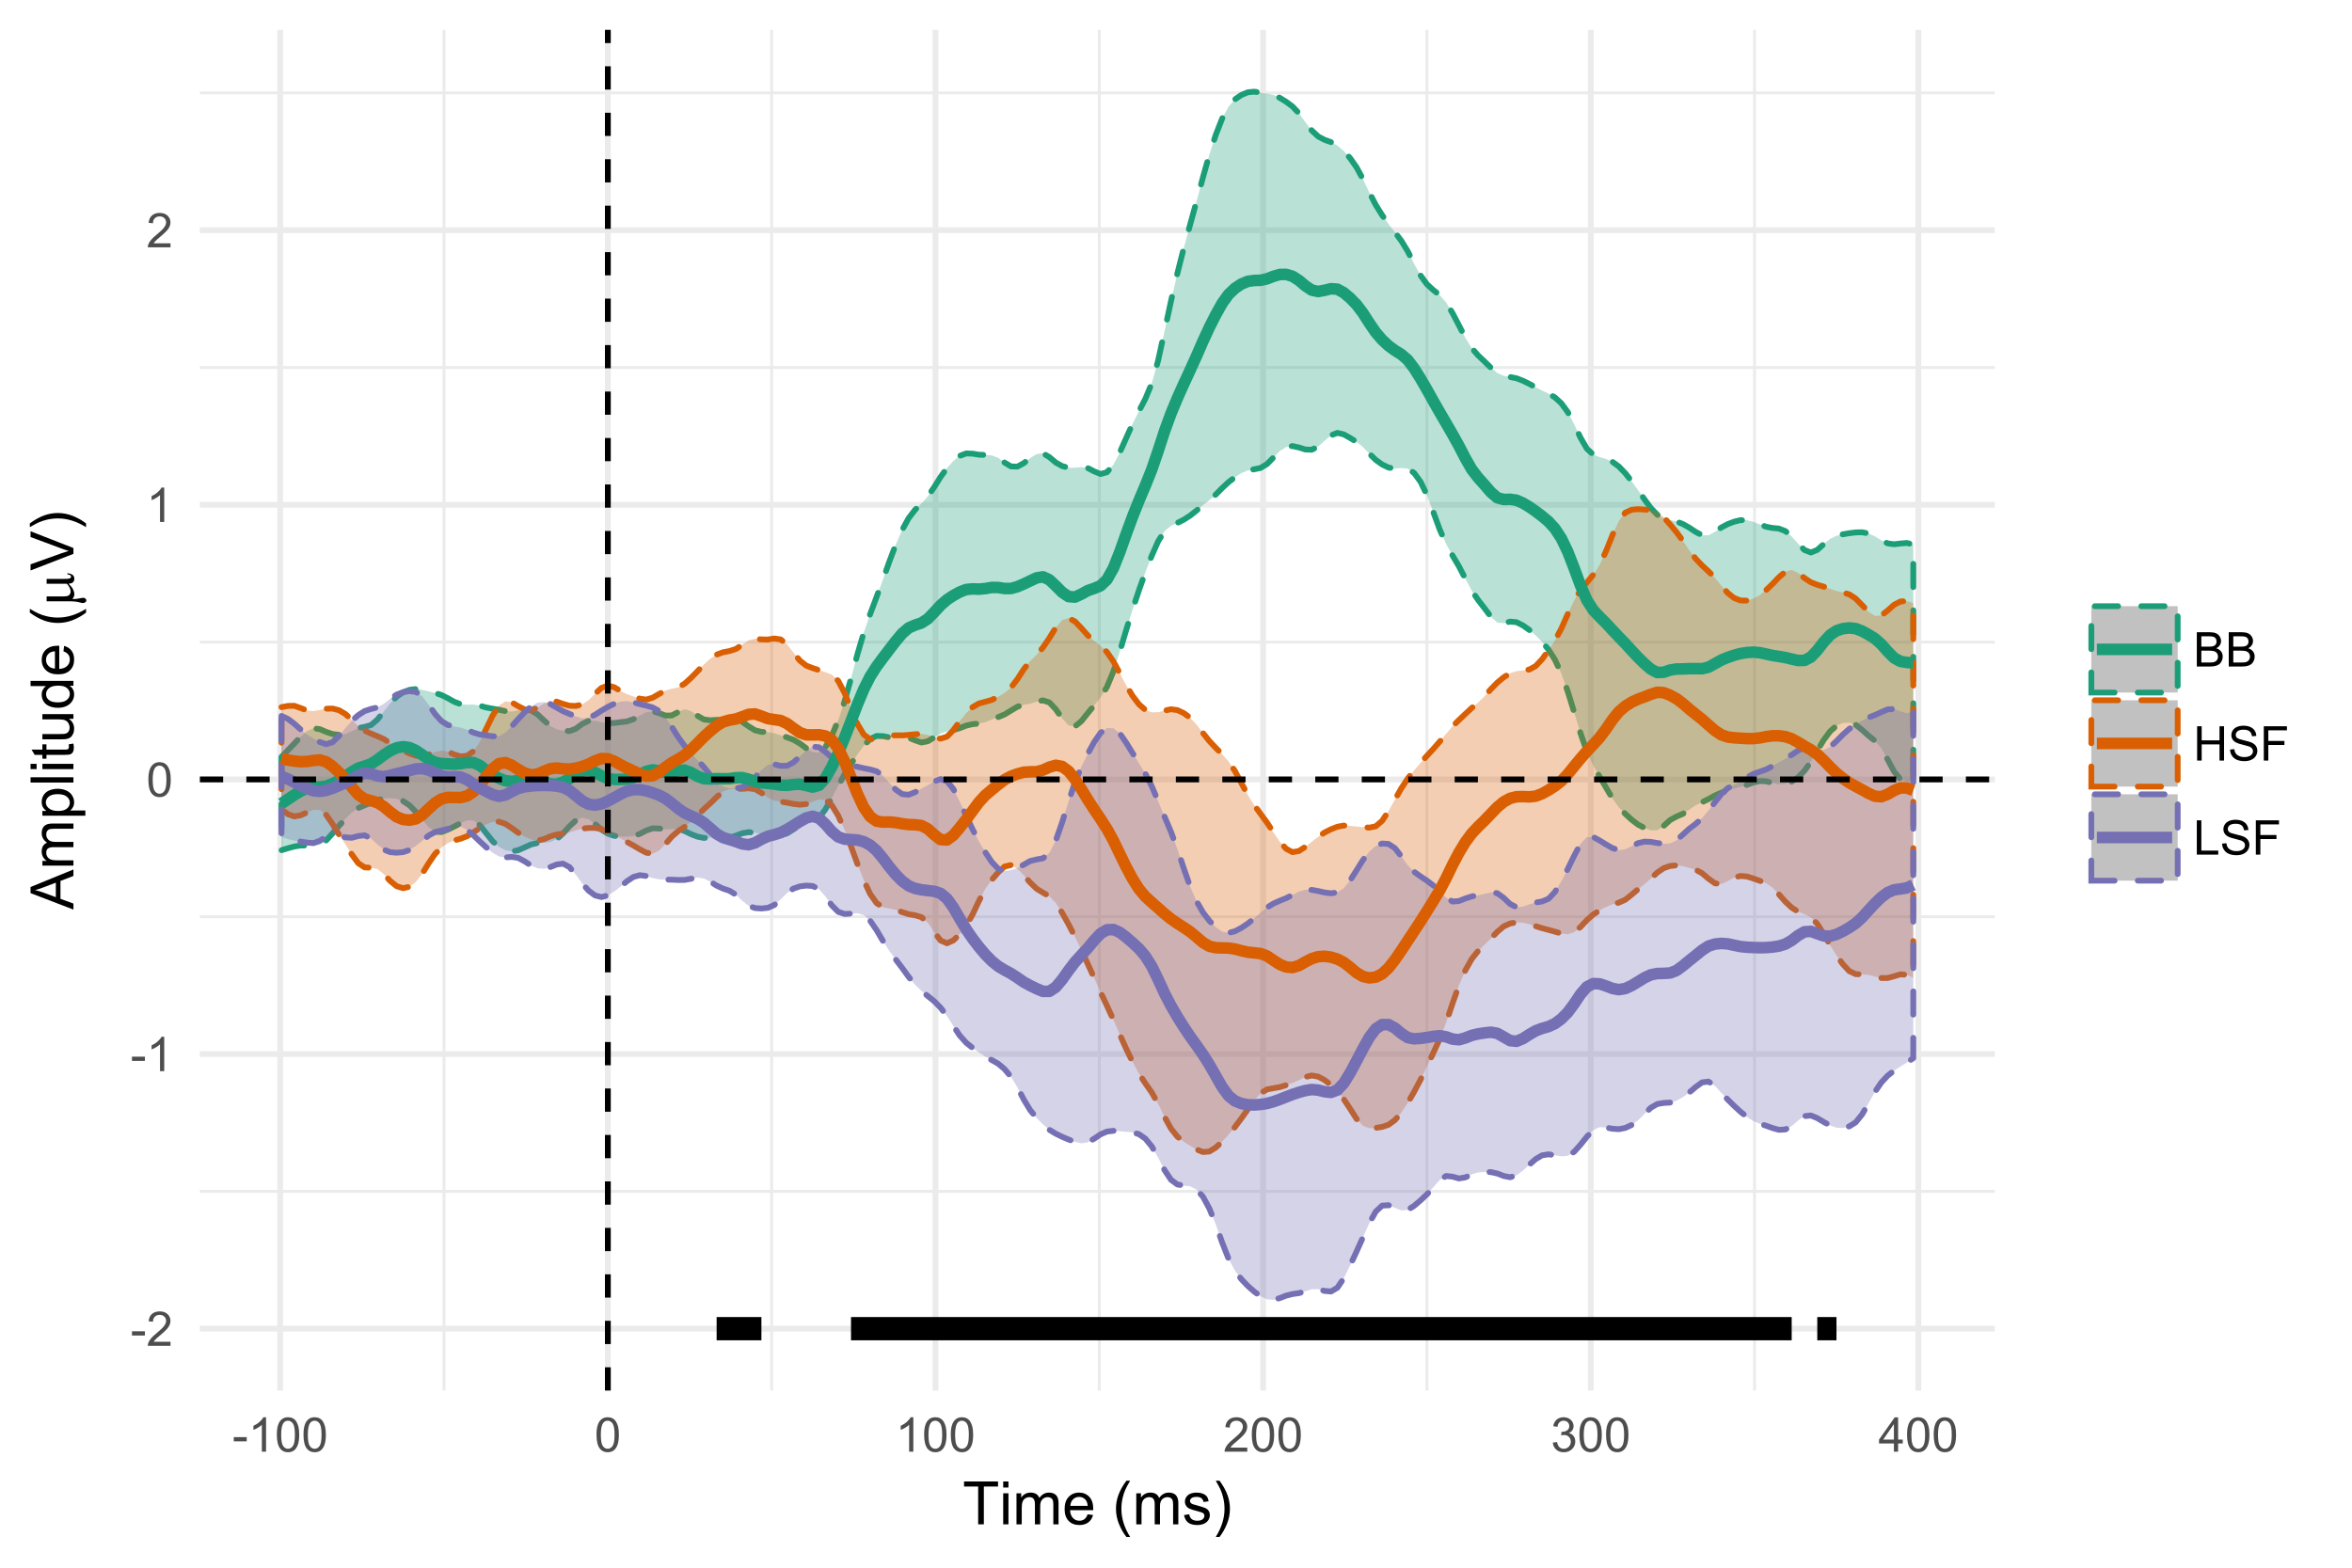 <?xml version="1.0" encoding="UTF-8"?>
<svg xmlns="http://www.w3.org/2000/svg" xmlns:xlink="http://www.w3.org/1999/xlink" width="432pt" height="288pt" viewBox="0 0 432 288" version="1.1">
<defs>
<g>
<symbol overflow="visible" id="glyph0-0">
<path style="stroke:none;" d="M 0.281 -1.891 L 0.281 -2.668 L 2.656 -2.668 L 2.656 -1.891 Z M 0.281 -1.891 "/>
</symbol>
<symbol overflow="visible" id="glyph0-1">
<path style="stroke:none;" d="M 4.43 -0.742 L 4.43 0 L 0.266 0 C 0.258 -0.188 0.289 -0.367 0.355 -0.539 C 0.461 -0.82 0.629 -1.098 0.863 -1.375 C 1.094 -1.648 1.434 -1.965 1.879 -2.328 C 2.562 -2.887 3.023 -3.332 3.266 -3.664 C 3.5 -3.988 3.621 -4.301 3.625 -4.594 C 3.621 -4.898 3.512 -5.156 3.297 -5.367 C 3.074 -5.578 2.789 -5.684 2.441 -5.684 C 2.066 -5.684 1.77 -5.57 1.547 -5.348 C 1.32 -5.125 1.207 -4.816 1.207 -4.422 L 0.414 -4.504 C 0.465 -5.094 0.668 -5.543 1.027 -5.855 C 1.379 -6.164 1.855 -6.32 2.457 -6.324 C 3.059 -6.32 3.539 -6.152 3.891 -5.82 C 4.242 -5.484 4.418 -5.07 4.422 -4.578 C 4.418 -4.32 4.367 -4.074 4.266 -3.832 C 4.164 -3.59 3.992 -3.332 3.754 -3.062 C 3.512 -2.793 3.113 -2.426 2.562 -1.957 C 2.094 -1.566 1.797 -1.301 1.664 -1.16 C 1.531 -1.02 1.422 -0.879 1.34 -0.742 Z M 4.43 -0.742 "/>
</symbol>
<symbol overflow="visible" id="glyph0-2">
<path style="stroke:none;" d="M 3.277 0 L 2.504 0 L 2.504 -4.93 C 2.316 -4.75 2.074 -4.574 1.773 -4.395 C 1.469 -4.215 1.195 -4.082 0.957 -3.996 L 0.957 -4.742 C 1.387 -4.941 1.766 -5.188 2.09 -5.48 C 2.414 -5.77 2.645 -6.051 2.781 -6.324 L 3.277 -6.324 Z M 3.277 0 "/>
</symbol>
<symbol overflow="visible" id="glyph0-3">
<path style="stroke:none;" d="M 0.367 -3.105 C 0.363 -3.848 0.438 -4.445 0.594 -4.902 C 0.742 -5.355 0.973 -5.707 1.277 -5.953 C 1.578 -6.199 1.957 -6.32 2.418 -6.324 C 2.754 -6.32 3.051 -6.254 3.309 -6.121 C 3.562 -5.984 3.773 -5.789 3.938 -5.531 C 4.102 -5.273 4.23 -4.961 4.328 -4.594 C 4.422 -4.227 4.469 -3.73 4.473 -3.105 C 4.469 -2.367 4.395 -1.77 4.242 -1.316 C 4.09 -0.859 3.863 -0.508 3.562 -0.262 C 3.258 -0.016 2.875 0.105 2.418 0.109 C 1.809 0.105 1.332 -0.109 0.988 -0.547 C 0.57 -1.066 0.363 -1.922 0.367 -3.105 Z M 1.16 -3.105 C 1.16 -2.07 1.281 -1.379 1.523 -1.039 C 1.766 -0.695 2.062 -0.527 2.418 -0.527 C 2.773 -0.527 3.074 -0.699 3.316 -1.043 C 3.559 -1.387 3.68 -2.074 3.68 -3.105 C 3.68 -4.145 3.559 -4.832 3.316 -5.172 C 3.074 -5.512 2.77 -5.684 2.41 -5.684 C 2.051 -5.684 1.77 -5.531 1.559 -5.234 C 1.293 -4.844 1.16 -4.137 1.16 -3.105 Z M 1.16 -3.105 "/>
</symbol>
<symbol overflow="visible" id="glyph0-4">
<path style="stroke:none;" d="M 0.371 -1.664 L 1.145 -1.766 C 1.23 -1.324 1.383 -1.008 1.598 -0.816 C 1.809 -0.621 2.066 -0.527 2.375 -0.527 C 2.734 -0.527 3.043 -0.652 3.297 -0.906 C 3.547 -1.156 3.672 -1.469 3.676 -1.844 C 3.672 -2.195 3.555 -2.488 3.324 -2.719 C 3.09 -2.949 2.797 -3.062 2.441 -3.066 C 2.293 -3.062 2.109 -3.035 1.895 -2.98 L 1.98 -3.66 C 2.031 -3.652 2.07 -3.648 2.105 -3.652 C 2.434 -3.648 2.73 -3.734 2.996 -3.91 C 3.254 -4.078 3.387 -4.344 3.391 -4.703 C 3.387 -4.984 3.289 -5.219 3.102 -5.406 C 2.906 -5.59 2.66 -5.684 2.359 -5.688 C 2.055 -5.684 1.805 -5.59 1.605 -5.402 C 1.402 -5.215 1.273 -4.93 1.219 -4.555 L 0.445 -4.691 C 0.539 -5.207 0.754 -5.609 1.09 -5.895 C 1.426 -6.18 1.844 -6.32 2.344 -6.324 C 2.688 -6.32 3.004 -6.246 3.293 -6.102 C 3.582 -5.953 3.801 -5.754 3.953 -5.5 C 4.105 -5.242 4.184 -4.973 4.184 -4.688 C 4.184 -4.414 4.109 -4.164 3.965 -3.945 C 3.816 -3.719 3.602 -3.543 3.316 -3.41 C 3.688 -3.324 3.977 -3.145 4.184 -2.875 C 4.391 -2.602 4.492 -2.262 4.496 -1.859 C 4.492 -1.305 4.293 -0.84 3.895 -0.461 C 3.492 -0.078 2.984 0.109 2.371 0.113 C 1.816 0.109 1.355 -0.051 0.992 -0.379 C 0.625 -0.707 0.418 -1.137 0.371 -1.664 Z M 0.371 -1.664 "/>
</symbol>
<symbol overflow="visible" id="glyph0-5">
<path style="stroke:none;" d="M 2.844 0 L 2.844 -1.508 L 0.113 -1.508 L 0.113 -2.219 L 2.988 -6.301 L 3.617 -6.301 L 3.617 -2.219 L 4.469 -2.219 L 4.469 -1.508 L 3.617 -1.508 L 3.617 0 Z M 2.844 -2.219 L 2.844 -5.059 L 0.871 -2.219 Z M 2.844 -2.219 "/>
</symbol>
<symbol overflow="visible" id="glyph0-6">
<path style="stroke:none;" d="M 0.645 0 L 0.645 -6.301 L 3.008 -6.301 C 3.484 -6.297 3.871 -6.234 4.164 -6.109 C 4.453 -5.98 4.68 -5.785 4.848 -5.52 C 5.012 -5.254 5.098 -4.977 5.098 -4.688 C 5.098 -4.418 5.023 -4.164 4.875 -3.926 C 4.727 -3.688 4.504 -3.496 4.215 -3.352 C 4.59 -3.238 4.883 -3.047 5.094 -2.777 C 5.297 -2.508 5.402 -2.191 5.402 -1.828 C 5.402 -1.531 5.34 -1.254 5.215 -1.004 C 5.09 -0.746 4.934 -0.551 4.75 -0.418 C 4.566 -0.277 4.336 -0.176 4.062 -0.105 C 3.781 -0.035 3.445 0 3.047 0 Z M 1.477 -3.652 L 2.84 -3.652 C 3.207 -3.648 3.473 -3.676 3.637 -3.727 C 3.844 -3.789 4.004 -3.891 4.113 -4.039 C 4.219 -4.18 4.27 -4.363 4.273 -4.59 C 4.27 -4.793 4.223 -4.977 4.125 -5.141 C 4.023 -5.297 3.879 -5.406 3.695 -5.465 C 3.508 -5.523 3.188 -5.555 2.738 -5.555 L 1.477 -5.555 Z M 1.477 -0.742 L 3.047 -0.742 C 3.312 -0.738 3.5 -0.75 3.613 -0.773 C 3.805 -0.805 3.965 -0.859 4.094 -0.945 C 4.223 -1.023 4.328 -1.141 4.414 -1.297 C 4.492 -1.445 4.535 -1.625 4.539 -1.828 C 4.535 -2.062 4.473 -2.266 4.355 -2.438 C 4.23 -2.609 4.066 -2.73 3.855 -2.805 C 3.641 -2.871 3.332 -2.906 2.934 -2.91 L 1.477 -2.91 Z M 1.477 -0.742 "/>
</symbol>
<symbol overflow="visible" id="glyph0-7">
<path style="stroke:none;" d="M 0.703 0 L 0.703 -6.301 L 1.539 -6.301 L 1.539 -3.711 L 4.812 -3.711 L 4.812 -6.301 L 5.645 -6.301 L 5.645 0 L 4.812 0 L 4.812 -2.969 L 1.539 -2.969 L 1.539 0 Z M 0.703 0 "/>
</symbol>
<symbol overflow="visible" id="glyph0-8">
<path style="stroke:none;" d="M 0.395 -2.023 L 1.18 -2.094 C 1.215 -1.773 1.305 -1.516 1.441 -1.316 C 1.574 -1.113 1.785 -0.949 2.074 -0.828 C 2.359 -0.699 2.68 -0.637 3.043 -0.641 C 3.355 -0.637 3.637 -0.684 3.883 -0.781 C 4.125 -0.875 4.305 -1.008 4.426 -1.172 C 4.543 -1.336 4.605 -1.516 4.605 -1.711 C 4.605 -1.906 4.547 -2.078 4.434 -2.227 C 4.316 -2.375 4.129 -2.5 3.867 -2.602 C 3.695 -2.664 3.32 -2.766 2.746 -2.906 C 2.164 -3.047 1.758 -3.176 1.531 -3.301 C 1.227 -3.453 1.004 -3.648 0.855 -3.887 C 0.707 -4.117 0.633 -4.379 0.637 -4.672 C 0.633 -4.984 0.723 -5.281 0.906 -5.562 C 1.082 -5.836 1.344 -6.047 1.695 -6.191 C 2.039 -6.332 2.426 -6.402 2.852 -6.406 C 3.316 -6.402 3.73 -6.328 4.09 -6.18 C 4.445 -6.027 4.719 -5.805 4.91 -5.516 C 5.102 -5.219 5.203 -4.891 5.219 -4.523 L 4.422 -4.465 C 4.375 -4.863 4.23 -5.164 3.984 -5.367 C 3.734 -5.57 3.367 -5.672 2.887 -5.672 C 2.383 -5.672 2.016 -5.578 1.785 -5.395 C 1.555 -5.207 1.441 -4.984 1.441 -4.727 C 1.441 -4.496 1.52 -4.309 1.684 -4.168 C 1.84 -4.02 2.262 -3.871 2.941 -3.719 C 3.617 -3.562 4.082 -3.43 4.336 -3.316 C 4.703 -3.145 4.973 -2.93 5.148 -2.672 C 5.32 -2.414 5.406 -2.113 5.41 -1.777 C 5.406 -1.441 5.312 -1.129 5.121 -0.832 C 4.93 -0.535 4.652 -0.301 4.293 -0.137 C 3.93 0.027 3.527 0.105 3.082 0.109 C 2.512 0.105 2.031 0.023 1.648 -0.141 C 1.258 -0.305 0.957 -0.555 0.742 -0.891 C 0.52 -1.223 0.402 -1.598 0.395 -2.023 Z M 0.395 -2.023 "/>
</symbol>
<symbol overflow="visible" id="glyph0-9">
<path style="stroke:none;" d="M 0.723 0 L 0.723 -6.301 L 4.973 -6.301 L 4.973 -5.555 L 1.555 -5.555 L 1.555 -3.605 L 4.512 -3.605 L 4.512 -2.863 L 1.555 -2.863 L 1.555 0 Z M 0.723 0 "/>
</symbol>
<symbol overflow="visible" id="glyph0-10">
<path style="stroke:none;" d="M 0.645 0 L 0.645 -6.301 L 1.477 -6.301 L 1.477 -0.742 L 4.582 -0.742 L 4.582 0 Z M 0.645 0 "/>
</symbol>
<symbol overflow="visible" id="glyph1-0">
<path style="stroke:none;" d="M 2.852 0 L 2.852 -6.945 L 0.258 -6.945 L 0.258 -7.875 L 6.5 -7.875 L 6.5 -6.945 L 3.895 -6.945 L 3.895 0 Z M 2.852 0 "/>
</symbol>
<symbol overflow="visible" id="glyph1-1">
<path style="stroke:none;" d="M 0.73 -6.762 L 0.73 -7.875 L 1.695 -7.875 L 1.695 -6.762 Z M 0.73 0 L 0.73 -5.703 L 1.695 -5.703 L 1.695 0 Z M 0.73 0 "/>
</symbol>
<symbol overflow="visible" id="glyph1-2">
<path style="stroke:none;" d="M 0.727 0 L 0.727 -5.703 L 1.59 -5.703 L 1.59 -4.902 C 1.766 -5.18 2.004 -5.406 2.305 -5.578 C 2.598 -5.746 2.938 -5.828 3.32 -5.832 C 3.738 -5.828 4.086 -5.742 4.359 -5.566 C 4.629 -5.391 4.816 -5.145 4.93 -4.836 C 5.379 -5.496 5.969 -5.828 6.691 -5.832 C 7.254 -5.828 7.688 -5.672 7.996 -5.363 C 8.297 -5.047 8.449 -4.566 8.453 -3.914 L 8.453 0 L 7.492 0 L 7.492 -3.594 C 7.488 -3.977 7.457 -4.254 7.398 -4.426 C 7.332 -4.594 7.219 -4.734 7.059 -4.84 C 6.891 -4.941 6.695 -4.992 6.477 -4.996 C 6.07 -4.992 5.738 -4.859 5.477 -4.594 C 5.211 -4.328 5.078 -3.898 5.082 -3.312 L 5.082 0 L 4.113 0 L 4.113 -3.707 C 4.113 -4.133 4.031 -4.453 3.875 -4.672 C 3.715 -4.883 3.461 -4.992 3.105 -4.996 C 2.832 -4.992 2.578 -4.922 2.348 -4.781 C 2.117 -4.637 1.949 -4.426 1.848 -4.152 C 1.738 -3.875 1.688 -3.477 1.691 -2.961 L 1.691 0 Z M 0.727 0 "/>
</symbol>
<symbol overflow="visible" id="glyph1-3">
<path style="stroke:none;" d="M 4.629 -1.836 L 5.629 -1.715 C 5.469 -1.125 5.176 -0.672 4.75 -0.352 C 4.324 -0.031 3.781 0.129 3.121 0.129 C 2.281 0.129 1.617 -0.125 1.133 -0.641 C 0.641 -1.152 0.398 -1.875 0.402 -2.805 C 0.398 -3.762 0.645 -4.504 1.145 -5.035 C 1.637 -5.562 2.277 -5.828 3.066 -5.832 C 3.824 -5.828 4.449 -5.57 4.934 -5.051 C 5.418 -4.531 5.66 -3.801 5.66 -2.863 C 5.66 -2.805 5.656 -2.719 5.656 -2.605 L 1.402 -2.605 C 1.434 -1.977 1.613 -1.496 1.934 -1.164 C 2.25 -0.828 2.645 -0.66 3.125 -0.664 C 3.477 -0.66 3.781 -0.754 4.031 -0.945 C 4.281 -1.129 4.48 -1.426 4.629 -1.836 Z M 1.457 -3.398 L 4.641 -3.398 C 4.598 -3.879 4.473 -4.238 4.273 -4.48 C 3.961 -4.852 3.562 -5.039 3.078 -5.039 C 2.629 -5.039 2.258 -4.891 1.957 -4.594 C 1.652 -4.297 1.484 -3.898 1.457 -3.398 Z M 1.457 -3.398 "/>
</symbol>
<symbol overflow="visible" id="glyph1-4">
<path style="stroke:none;" d=""/>
</symbol>
<symbol overflow="visible" id="glyph1-5">
<path style="stroke:none;" d="M 2.574 2.316 C 2.035 1.637 1.586 0.852 1.219 -0.047 C 0.848 -0.949 0.66 -1.883 0.664 -2.852 C 0.66 -3.699 0.801 -4.516 1.078 -5.301 C 1.398 -6.203 1.895 -7.105 2.574 -8.008 L 3.266 -8.008 C 2.828 -7.262 2.543 -6.73 2.406 -6.414 C 2.184 -5.918 2.012 -5.402 1.891 -4.867 C 1.734 -4.195 1.656 -3.523 1.66 -2.848 C 1.656 -1.121 2.191 0.598 3.266 2.316 Z M 2.574 2.316 "/>
</symbol>
<symbol overflow="visible" id="glyph1-6">
<path style="stroke:none;" d="M 0.34 -1.703 L 1.293 -1.852 C 1.344 -1.469 1.492 -1.172 1.742 -0.969 C 1.984 -0.762 2.328 -0.66 2.773 -0.664 C 3.211 -0.66 3.539 -0.75 3.758 -0.934 C 3.969 -1.113 4.078 -1.328 4.082 -1.574 C 4.078 -1.789 3.984 -1.961 3.797 -2.09 C 3.664 -2.172 3.332 -2.281 2.809 -2.418 C 2.098 -2.594 1.605 -2.75 1.332 -2.883 C 1.055 -3.012 0.848 -3.191 0.711 -3.422 C 0.566 -3.652 0.496 -3.906 0.5 -4.188 C 0.496 -4.441 0.555 -4.676 0.672 -4.895 C 0.785 -5.105 0.945 -5.289 1.148 -5.438 C 1.297 -5.547 1.5 -5.637 1.762 -5.715 C 2.02 -5.789 2.301 -5.828 2.602 -5.832 C 3.047 -5.828 3.438 -5.766 3.777 -5.637 C 4.113 -5.508 4.363 -5.332 4.527 -5.113 C 4.688 -4.891 4.797 -4.598 4.859 -4.234 L 3.914 -4.102 C 3.871 -4.395 3.746 -4.621 3.543 -4.789 C 3.336 -4.953 3.043 -5.039 2.668 -5.039 C 2.223 -5.039 1.906 -4.965 1.719 -4.816 C 1.523 -4.668 1.43 -4.496 1.434 -4.301 C 1.43 -4.176 1.469 -4.062 1.551 -3.965 C 1.629 -3.859 1.754 -3.773 1.922 -3.707 C 2.016 -3.668 2.301 -3.586 2.777 -3.461 C 3.461 -3.273 3.938 -3.121 4.207 -3.008 C 4.477 -2.891 4.688 -2.723 4.844 -2.504 C 4.996 -2.277 5.074 -2.004 5.074 -1.676 C 5.074 -1.352 4.98 -1.047 4.793 -0.766 C 4.605 -0.48 4.332 -0.262 3.98 -0.105 C 3.621 0.051 3.223 0.129 2.777 0.129 C 2.035 0.129 1.469 -0.023 1.082 -0.332 C 0.691 -0.641 0.445 -1.098 0.34 -1.703 Z M 0.34 -1.703 "/>
</symbol>
<symbol overflow="visible" id="glyph1-7">
<path style="stroke:none;" d="M 1.359 2.316 L 0.664 2.316 C 1.734 0.598 2.273 -1.121 2.273 -2.848 C 2.273 -3.52 2.195 -4.188 2.039 -4.852 C 1.918 -5.387 1.746 -5.902 1.531 -6.398 C 1.387 -6.719 1.098 -7.254 0.664 -8.008 L 1.359 -8.008 C 2.031 -7.105 2.527 -6.203 2.852 -5.301 C 3.125 -4.516 3.262 -3.699 3.266 -2.852 C 3.262 -1.883 3.078 -0.949 2.707 -0.047 C 2.336 0.852 1.887 1.637 1.359 2.316 Z M 1.359 2.316 "/>
</symbol>
<symbol overflow="visible" id="glyph2-0">
<path style="stroke:none;" d="M 0 0.016 L -7.875 -3.008 L -7.875 -4.129 L 0 -7.352 L 0 -6.164 L -2.383 -5.246 L -2.383 -1.957 L 0 -1.09 Z M -3.234 -2.258 L -3.234 -4.926 L -5.414 -4.102 C -6.074 -3.852 -6.617 -3.664 -7.047 -3.547 C -6.539 -3.441 -6.039 -3.301 -5.543 -3.121 Z M -3.234 -2.258 "/>
</symbol>
<symbol overflow="visible" id="glyph2-1">
<path style="stroke:none;" d="M 0 -0.727 L -5.703 -0.727 L -5.703 -1.59 L -4.902 -1.59 C -5.18 -1.766 -5.406 -2.004 -5.578 -2.305 C -5.746 -2.598 -5.828 -2.938 -5.832 -3.32 C -5.828 -3.738 -5.742 -4.086 -5.566 -4.359 C -5.391 -4.629 -5.145 -4.816 -4.836 -4.93 C -5.496 -5.379 -5.828 -5.969 -5.832 -6.691 C -5.828 -7.254 -5.672 -7.688 -5.363 -7.996 C -5.047 -8.297 -4.566 -8.449 -3.914 -8.453 L 0 -8.453 L 0 -7.492 L -3.594 -7.492 C -3.977 -7.488 -4.254 -7.457 -4.426 -7.398 C -4.594 -7.332 -4.734 -7.219 -4.84 -7.059 C -4.941 -6.891 -4.992 -6.695 -4.996 -6.477 C -4.992 -6.07 -4.859 -5.738 -4.594 -5.477 C -4.328 -5.211 -3.898 -5.078 -3.312 -5.082 L 0 -5.082 L 0 -4.113 L -3.707 -4.113 C -4.133 -4.113 -4.453 -4.031 -4.672 -3.875 C -4.883 -3.715 -4.992 -3.461 -4.996 -3.105 C -4.992 -2.832 -4.922 -2.578 -4.781 -2.348 C -4.637 -2.117 -4.426 -1.949 -4.152 -1.848 C -3.875 -1.738 -3.477 -1.688 -2.961 -1.691 L 0 -1.691 Z M 0 -0.727 "/>
</symbol>
<symbol overflow="visible" id="glyph2-2">
<path style="stroke:none;" d="M 2.188 -0.727 L -5.703 -0.727 L -5.703 -1.605 L -4.961 -1.605 C -5.25 -1.812 -5.469 -2.047 -5.613 -2.309 C -5.758 -2.57 -5.828 -2.887 -5.832 -3.262 C -5.828 -3.746 -5.703 -4.176 -5.457 -4.551 C -5.203 -4.922 -4.852 -5.203 -4.395 -5.391 C -3.938 -5.578 -3.438 -5.672 -2.895 -5.676 C -2.309 -5.672 -1.781 -5.566 -1.316 -5.359 C -0.848 -5.148 -0.488 -4.844 -0.242 -4.449 C 0.008 -4.047 0.129 -3.629 0.129 -3.191 C 0.129 -2.867 0.062 -2.578 -0.074 -2.32 C -0.207 -2.062 -0.379 -1.852 -0.59 -1.691 L 2.188 -1.691 Z M -2.82 -1.602 C -2.082 -1.598 -1.539 -1.746 -1.191 -2.047 C -0.836 -2.34 -0.66 -2.699 -0.664 -3.125 C -0.66 -3.551 -0.844 -3.918 -1.211 -4.227 C -1.574 -4.531 -2.137 -4.688 -2.898 -4.688 C -3.625 -4.688 -4.168 -4.535 -4.531 -4.238 C -4.891 -3.938 -5.074 -3.582 -5.074 -3.168 C -5.074 -2.754 -4.879 -2.391 -4.496 -2.074 C -4.109 -1.758 -3.551 -1.598 -2.82 -1.602 Z M -2.82 -1.602 "/>
</symbol>
<symbol overflow="visible" id="glyph2-3">
<path style="stroke:none;" d="M 0 -0.703 L -7.875 -0.703 L -7.875 -1.672 L 0 -1.672 Z M 0 -0.703 "/>
</symbol>
<symbol overflow="visible" id="glyph2-4">
<path style="stroke:none;" d="M -6.762 -0.73 L -7.875 -0.73 L -7.875 -1.699 L -6.762 -1.699 Z M 0 -0.73 L -5.703 -0.73 L -5.703 -1.699 L 0 -1.695 Z M 0 -0.73 "/>
</symbol>
<symbol overflow="visible" id="glyph2-5">
<path style="stroke:none;" d="M -0.863 -2.836 L -0.012 -2.977 C 0.043 -2.703 0.07 -2.457 0.074 -2.246 C 0.07 -1.891 0.02 -1.621 -0.09 -1.43 C -0.199 -1.234 -0.348 -1.098 -0.527 -1.02 C -0.707 -0.941 -1.086 -0.902 -1.672 -0.902 L -4.953 -0.902 L -4.953 -0.195 L -5.703 -0.195 L -5.703 -0.902 L -7.117 -0.902 L -7.695 -1.863 L -5.703 -1.863 L -5.703 -2.836 L -4.953 -2.836 L -4.953 -1.863 L -1.617 -1.863 C -1.34 -1.863 -1.16 -1.879 -1.082 -1.914 C -1 -1.945 -0.938 -2 -0.895 -2.078 C -0.848 -2.152 -0.824 -2.262 -0.828 -2.41 C -0.824 -2.516 -0.836 -2.66 -0.863 -2.836 Z M -0.863 -2.836 "/>
</symbol>
<symbol overflow="visible" id="glyph2-6">
<path style="stroke:none;" d="M 0 -4.465 L -0.836 -4.465 C -0.191 -4.02 0.129 -3.414 0.129 -2.652 C 0.129 -2.312 0.066 -2 -0.062 -1.711 C -0.191 -1.418 -0.355 -1.199 -0.551 -1.059 C -0.746 -0.914 -0.984 -0.816 -1.266 -0.762 C -1.453 -0.723 -1.754 -0.703 -2.172 -0.703 L -5.703 -0.703 L -5.703 -1.672 L -2.539 -1.672 C -2.031 -1.668 -1.691 -1.688 -1.52 -1.73 C -1.262 -1.785 -1.062 -1.914 -0.918 -2.113 C -0.773 -2.309 -0.703 -2.555 -0.703 -2.848 C -0.703 -3.137 -0.777 -3.406 -0.926 -3.66 C -1.074 -3.914 -1.273 -4.094 -1.531 -4.199 C -1.785 -4.305 -2.16 -4.359 -2.648 -4.359 L -5.703 -4.359 L -5.703 -5.328 L 0 -5.328 Z M 0 -4.465 "/>
</symbol>
<symbol overflow="visible" id="glyph2-7">
<path style="stroke:none;" d="M 0 -4.426 L -0.719 -4.426 C -0.152 -4.059 0.129 -3.527 0.129 -2.832 C 0.129 -2.371 0.004 -1.953 -0.246 -1.574 C -0.496 -1.191 -0.844 -0.895 -1.297 -0.688 C -1.742 -0.477 -2.262 -0.375 -2.848 -0.375 C -3.414 -0.375 -3.93 -0.469 -4.395 -0.66 C -4.859 -0.848 -5.215 -1.133 -5.461 -1.516 C -5.707 -1.895 -5.828 -2.32 -5.832 -2.789 C -5.828 -3.133 -5.758 -3.438 -5.613 -3.707 C -5.469 -3.973 -5.277 -4.191 -5.047 -4.359 L -7.875 -4.363 L -7.875 -5.324 L 0 -5.324 Z M -2.848 -1.371 C -2.113 -1.371 -1.566 -1.523 -1.207 -1.832 C -0.844 -2.137 -0.66 -2.5 -0.664 -2.922 C -0.66 -3.34 -0.836 -3.699 -1.184 -3.996 C -1.527 -4.293 -2.055 -4.441 -2.766 -4.441 C -3.547 -4.441 -4.117 -4.289 -4.484 -3.988 C -4.844 -3.688 -5.027 -3.316 -5.031 -2.879 C -5.027 -2.445 -4.852 -2.086 -4.504 -1.801 C -4.152 -1.512 -3.602 -1.371 -2.848 -1.371 Z M -2.848 -1.371 "/>
</symbol>
<symbol overflow="visible" id="glyph2-8">
<path style="stroke:none;" d="M -1.836 -4.629 L -1.715 -5.629 C -1.125 -5.469 -0.672 -5.176 -0.352 -4.75 C -0.031 -4.324 0.129 -3.781 0.129 -3.121 C 0.129 -2.281 -0.125 -1.617 -0.641 -1.133 C -1.152 -0.641 -1.875 -0.398 -2.805 -0.402 C -3.762 -0.398 -4.504 -0.645 -5.035 -1.145 C -5.562 -1.637 -5.828 -2.277 -5.832 -3.066 C -5.828 -3.824 -5.57 -4.449 -5.051 -4.934 C -4.531 -5.418 -3.801 -5.66 -2.863 -5.66 C -2.805 -5.66 -2.719 -5.656 -2.605 -5.656 L -2.605 -1.402 C -1.977 -1.434 -1.496 -1.613 -1.164 -1.934 C -0.828 -2.25 -0.66 -2.645 -0.664 -3.125 C -0.66 -3.477 -0.754 -3.781 -0.941 -4.031 C -1.125 -4.281 -1.422 -4.48 -1.836 -4.629 Z M -3.398 -1.457 L -3.398 -4.641 C -3.879 -4.598 -4.238 -4.473 -4.48 -4.273 C -4.852 -3.961 -5.039 -3.562 -5.039 -3.078 C -5.039 -2.629 -4.891 -2.258 -4.594 -1.957 C -4.297 -1.652 -3.898 -1.484 -3.398 -1.457 Z M -3.398 -1.457 "/>
</symbol>
<symbol overflow="visible" id="glyph2-9">
<path style="stroke:none;" d=""/>
</symbol>
<symbol overflow="visible" id="glyph2-10">
<path style="stroke:none;" d="M 2.316 -2.574 C 1.637 -2.035 0.852 -1.586 -0.047 -1.219 C -0.949 -0.852 -1.883 -0.668 -2.852 -0.668 C -3.699 -0.668 -4.516 -0.805 -5.301 -1.078 C -6.203 -1.398 -7.105 -1.895 -8.008 -2.574 L -8.008 -3.266 C -7.262 -2.828 -6.73 -2.543 -6.414 -2.406 C -5.918 -2.184 -5.402 -2.012 -4.867 -1.891 C -4.195 -1.734 -3.523 -1.656 -2.848 -1.66 C -1.121 -1.656 0.598 -2.191 2.316 -3.266 Z M 2.316 -2.574 "/>
</symbol>
<symbol overflow="visible" id="glyph2-11">
<path style="stroke:none;" d="M 0 -3.098 L -7.875 -0.047 L -7.875 -1.176 L -2.152 -3.223 C -1.691 -3.387 -1.262 -3.523 -0.863 -3.637 C -1.289 -3.758 -1.719 -3.898 -2.152 -4.062 L -7.875 -6.188 L -7.875 -7.25 L 0 -4.168 Z M 0 -3.098 "/>
</symbol>
<symbol overflow="visible" id="glyph2-12">
<path style="stroke:none;" d="M 2.316 -1.359 L 2.316 -0.664 C 0.598 -1.734 -1.121 -2.273 -2.848 -2.273 C -3.52 -2.273 -4.188 -2.195 -4.852 -2.043 C -5.387 -1.918 -5.902 -1.746 -6.398 -1.531 C -6.719 -1.387 -7.254 -1.102 -8.008 -0.668 L -8.008 -1.359 C -7.105 -2.031 -6.203 -2.527 -5.301 -2.852 C -4.516 -3.125 -3.699 -3.262 -2.852 -3.266 C -1.883 -3.262 -0.949 -3.078 -0.047 -2.707 C 0.852 -2.336 1.637 -1.887 2.316 -1.359 Z M 2.316 -1.359 "/>
</symbol>
<symbol overflow="visible" id="glyph3-0">
<path style="stroke:none;" d="M -4.922 -5.102 L -1.68 -5.102 C -1.246 -5.098 -0.945 -5.117 -0.777 -5.16 C -0.656 -5.191 -0.57 -5.238 -0.516 -5.305 C -0.461 -5.367 -0.434 -5.438 -0.434 -5.512 C -0.434 -5.598 -0.477 -5.68 -0.566 -5.758 C -0.656 -5.832 -0.836 -5.891 -1.102 -5.93 L -1.102 -6.148 C -0.621 -6.086 -0.289 -5.969 -0.105 -5.793 C 0.074 -5.617 0.164 -5.395 0.168 -5.129 C 0.164 -4.859 0.086 -4.648 -0.074 -4.492 C -0.234 -4.332 -0.516 -4.238 -0.914 -4.211 C -0.508 -3.844 -0.223 -3.496 -0.066 -3.172 C 0.094 -2.84 0.168 -2.559 0.172 -2.32 C 0.168 -2.156 0.137 -1.996 0.078 -1.848 C 0.016 -1.691 -0.074 -1.543 -0.199 -1.398 C 0.32 -1.387 0.773 -1.43 1.16 -1.531 C 1.434 -1.594 1.625 -1.629 1.742 -1.633 C 1.93 -1.629 2.086 -1.578 2.203 -1.484 C 2.316 -1.383 2.371 -1.273 2.375 -1.148 C 2.371 -1.02 2.32 -0.914 2.223 -0.832 C 2.082 -0.719 1.914 -0.66 1.715 -0.664 C 1.609 -0.66 1.484 -0.684 1.336 -0.73 C 1 -0.828 0.707 -0.891 0.457 -0.918 C 0.027 -0.961 -0.336 -0.984 -0.641 -0.984 L -4.922 -0.984 L -4.922 -1.887 L -1.82 -1.887 C -1.453 -1.887 -1.191 -1.914 -1.031 -1.977 C -0.867 -2.031 -0.738 -2.141 -0.648 -2.301 C -0.555 -2.457 -0.508 -2.617 -0.512 -2.777 C -0.508 -2.961 -0.562 -3.18 -0.676 -3.438 C -0.785 -3.691 -0.965 -3.949 -1.215 -4.211 L -4.922 -4.211 Z M -4.922 -5.102 "/>
</symbol>
</g>
<clipPath id="clip1">
  <path d="M 36.715 5.48 L 367.402 5.48 L 367.402 256.453 L 36.715 256.453 Z M 36.715 5.48 "/>
</clipPath>
</defs>
<g id="surface16">
<rect x="0" y="0" width="432" height="288" style="fill:rgb(100%,100%,100%);fill-opacity:1;stroke:none;"/>
<g clip-path="url(#clip1)" clip-rule="nonzero">
<path style="fill:none;stroke-width:0.533;stroke-linecap:butt;stroke-linejoin:round;stroke:rgb(92.157%,92.157%,92.157%);stroke-opacity:1;stroke-miterlimit:10;" d="M 36.715 218.863 L 366.402 218.863 "/>
<path style="fill:none;stroke-width:0.533;stroke-linecap:butt;stroke-linejoin:round;stroke:rgb(92.157%,92.157%,92.157%);stroke-opacity:1;stroke-miterlimit:10;" d="M 36.715 168.414 L 366.402 168.414 "/>
<path style="fill:none;stroke-width:0.533;stroke-linecap:butt;stroke-linejoin:round;stroke:rgb(92.157%,92.157%,92.157%);stroke-opacity:1;stroke-miterlimit:10;" d="M 36.715 117.965 L 366.402 117.965 "/>
<path style="fill:none;stroke-width:0.533;stroke-linecap:butt;stroke-linejoin:round;stroke:rgb(92.157%,92.157%,92.157%);stroke-opacity:1;stroke-miterlimit:10;" d="M 36.715 67.512 L 366.402 67.512 "/>
<path style="fill:none;stroke-width:0.533;stroke-linecap:butt;stroke-linejoin:round;stroke:rgb(92.157%,92.157%,92.157%);stroke-opacity:1;stroke-miterlimit:10;" d="M 36.715 17.062 L 366.402 17.062 "/>
<path style="fill:none;stroke-width:0.533;stroke-linecap:butt;stroke-linejoin:round;stroke:rgb(92.157%,92.157%,92.157%);stroke-opacity:1;stroke-miterlimit:10;" d="M 81.555 255.453 L 81.555 5.48 "/>
<path style="fill:none;stroke-width:0.533;stroke-linecap:butt;stroke-linejoin:round;stroke:rgb(92.157%,92.157%,92.157%);stroke-opacity:1;stroke-miterlimit:10;" d="M 141.73 255.453 L 141.73 5.48 "/>
<path style="fill:none;stroke-width:0.533;stroke-linecap:butt;stroke-linejoin:round;stroke:rgb(92.157%,92.157%,92.157%);stroke-opacity:1;stroke-miterlimit:10;" d="M 201.91 255.453 L 201.91 5.48 "/>
<path style="fill:none;stroke-width:0.533;stroke-linecap:butt;stroke-linejoin:round;stroke:rgb(92.157%,92.157%,92.157%);stroke-opacity:1;stroke-miterlimit:10;" d="M 262.09 255.453 L 262.09 5.48 "/>
<path style="fill:none;stroke-width:0.533;stroke-linecap:butt;stroke-linejoin:round;stroke:rgb(92.157%,92.157%,92.157%);stroke-opacity:1;stroke-miterlimit:10;" d="M 322.266 255.453 L 322.266 5.48 "/>
<path style="fill:none;stroke-width:1.067;stroke-linecap:butt;stroke-linejoin:round;stroke:rgb(92.157%,92.157%,92.157%);stroke-opacity:1;stroke-miterlimit:10;" d="M 36.715 244.09 L 366.402 244.09 "/>
<path style="fill:none;stroke-width:1.067;stroke-linecap:butt;stroke-linejoin:round;stroke:rgb(92.157%,92.157%,92.157%);stroke-opacity:1;stroke-miterlimit:10;" d="M 36.715 193.641 L 366.402 193.641 "/>
<path style="fill:none;stroke-width:1.067;stroke-linecap:butt;stroke-linejoin:round;stroke:rgb(92.157%,92.157%,92.157%);stroke-opacity:1;stroke-miterlimit:10;" d="M 36.715 143.188 L 366.402 143.188 "/>
<path style="fill:none;stroke-width:1.067;stroke-linecap:butt;stroke-linejoin:round;stroke:rgb(92.157%,92.157%,92.157%);stroke-opacity:1;stroke-miterlimit:10;" d="M 36.715 92.738 L 366.402 92.738 "/>
<path style="fill:none;stroke-width:1.067;stroke-linecap:butt;stroke-linejoin:round;stroke:rgb(92.157%,92.157%,92.157%);stroke-opacity:1;stroke-miterlimit:10;" d="M 36.715 42.289 L 366.402 42.289 "/>
<path style="fill:none;stroke-width:1.067;stroke-linecap:butt;stroke-linejoin:round;stroke:rgb(92.157%,92.157%,92.157%);stroke-opacity:1;stroke-miterlimit:10;" d="M 51.465 255.453 L 51.465 5.48 "/>
<path style="fill:none;stroke-width:1.067;stroke-linecap:butt;stroke-linejoin:round;stroke:rgb(92.157%,92.157%,92.157%);stroke-opacity:1;stroke-miterlimit:10;" d="M 111.645 255.453 L 111.645 5.48 "/>
<path style="fill:none;stroke-width:1.067;stroke-linecap:butt;stroke-linejoin:round;stroke:rgb(92.157%,92.157%,92.157%);stroke-opacity:1;stroke-miterlimit:10;" d="M 171.82 255.453 L 171.82 5.48 "/>
<path style="fill:none;stroke-width:1.067;stroke-linecap:butt;stroke-linejoin:round;stroke:rgb(92.157%,92.157%,92.157%);stroke-opacity:1;stroke-miterlimit:10;" d="M 232 255.453 L 232 5.48 "/>
<path style="fill:none;stroke-width:1.067;stroke-linecap:butt;stroke-linejoin:round;stroke:rgb(92.157%,92.157%,92.157%);stroke-opacity:1;stroke-miterlimit:10;" d="M 292.18 255.453 L 292.18 5.48 "/>
<path style="fill:none;stroke-width:1.067;stroke-linecap:butt;stroke-linejoin:round;stroke:rgb(92.157%,92.157%,92.157%);stroke-opacity:1;stroke-miterlimit:10;" d="M 352.355 255.453 L 352.355 5.48 "/>
<path style="fill-rule:nonzero;fill:rgb(10.588%,61.961%,46.667%);fill-opacity:0.302;stroke-width:1.067;stroke-linecap:round;stroke-linejoin:round;stroke:rgb(10.588%,61.961%,46.667%);stroke-opacity:1;stroke-dasharray:4.268,4.268;stroke-miterlimit:10;" d="M 51.699 139.051 L 52.875 137.832 L 54.051 136.59 L 55.227 135.336 L 56.402 134.289 L 57.578 133.789 L 58.75 133.957 L 59.926 134.461 L 61.102 134.855 L 62.277 134.992 L 63.453 134.832 L 64.629 134.312 L 65.805 133.758 L 66.98 133.535 L 68.156 133.191 L 69.328 132.18 L 70.504 130.703 L 71.68 129.199 L 72.855 127.977 L 74.031 127.18 L 75.207 126.734 L 76.383 126.59 L 77.559 126.73 L 78.734 127.008 L 79.91 127.297 L 81.086 127.684 L 82.258 128.266 L 83.434 128.926 L 84.609 129.367 L 85.785 129.465 L 86.961 129.441 L 88.137 129.641 L 89.312 129.98 L 90.488 130.191 L 91.664 130.391 L 92.836 130.652 L 94.012 130.719 L 95.188 130.523 L 96.363 130.34 L 97.539 130.508 L 98.715 131.223 L 99.891 132.328 L 101.066 133.363 L 102.242 133.961 L 103.414 134.227 L 104.59 134.312 L 105.766 133.875 L 106.941 132.992 L 108.117 132.414 L 109.293 132.414 L 110.469 132.668 L 111.645 132.859 L 112.82 132.824 L 113.992 132.668 L 115.168 132.531 L 116.344 132.121 L 117.52 131.422 L 118.695 130.832 L 119.871 130.676 L 121.047 131.012 L 122.223 131.453 L 123.398 131.434 L 124.57 130.805 L 125.746 130.285 L 126.922 130.617 L 128.098 131.492 L 129.273 132.168 L 130.449 132.32 L 131.625 132.246 L 132.801 132.25 L 133.977 132.227 L 135.152 132.223 L 136.324 132.613 L 137.5 133.43 L 138.676 134.16 L 139.852 134.449 L 141.027 134.496 L 142.203 134.68 L 143.379 135.066 L 144.555 135.457 L 145.73 135.895 L 146.902 136.578 L 148.078 137.453 L 149.254 138.184 L 150.43 138.273 L 151.605 137.234 L 152.781 135.152 L 153.957 132.332 L 155.133 128.809 L 156.309 124.633 L 157.48 120.227 L 158.656 116.207 L 159.832 112.789 L 161.008 109.664 L 162.184 106.445 L 163.359 103.145 L 164.535 100.035 L 165.711 97.34 L 166.887 95.207 L 168.059 93.676 L 169.234 92.5 L 170.41 91.207 L 171.586 89.496 L 172.762 87.617 L 173.941 85.98 L 175.113 84.684 L 176.285 83.746 L 177.465 83.301 L 178.641 83.344 L 179.812 83.535 L 180.988 83.574 L 182.168 83.652 L 183.34 84.121 L 184.512 84.977 L 185.691 85.688 L 186.867 85.723 L 188.039 85.086 L 189.219 84.164 L 190.391 83.402 L 191.566 83.281 L 192.746 83.984 L 193.918 84.969 L 195.094 85.629 L 196.273 85.922 L 197.445 85.93 L 198.617 85.809 L 199.793 85.984 L 200.973 86.602 L 202.145 87.078 L 203.32 86.758 L 204.5 85.379 L 205.672 83.129 L 206.844 80.484 L 208.023 77.871 L 209.199 75.516 L 210.371 73.266 L 211.551 70.422 L 212.723 66.207 L 213.898 60.832 L 215.078 55.324 L 216.25 50.238 L 217.426 45.578 L 218.598 41.254 L 219.777 36.973 L 220.949 32.578 L 222.125 28.41 L 223.305 24.777 L 224.477 21.781 L 225.652 19.602 L 226.832 18.25 L 228.004 17.449 L 229.176 16.961 L 230.355 16.844 L 231.531 17.004 L 232.703 17.199 L 233.883 17.457 L 235.059 17.973 L 236.23 18.695 L 237.402 19.566 L 238.582 20.812 L 239.758 22.438 L 240.93 23.969 L 242.109 25.066 L 243.281 25.688 L 244.457 26.109 L 245.637 26.727 L 246.809 27.73 L 247.984 29.059 L 249.164 30.742 L 250.336 32.91 L 251.508 35.363 L 252.688 37.648 L 253.863 39.531 L 255.035 41.148 L 256.211 42.676 L 257.391 44.242 L 258.562 46.164 L 259.734 48.453 L 260.914 50.598 L 262.09 52.215 L 263.262 53.289 L 264.441 54.219 L 265.617 55.566 L 266.789 57.516 L 267.969 59.773 L 269.141 62.047 L 270.316 63.961 L 271.496 65.301 L 272.668 66.414 L 273.84 67.562 L 275.016 68.504 L 276.195 69.043 L 277.367 69.262 L 278.543 69.496 L 279.723 69.949 L 280.895 70.523 L 282.066 71.152 L 283.246 71.754 L 284.422 72.301 L 285.594 73.008 L 286.773 74.086 L 287.949 75.688 L 289.121 77.91 L 290.301 80.422 L 291.473 82.434 L 292.648 83.52 L 293.82 83.969 L 295 84.312 L 296.176 84.852 L 297.348 85.711 L 298.527 86.938 L 299.699 88.43 L 300.875 90.051 L 302.055 91.758 L 303.227 93.344 L 304.398 94.562 L 305.578 95.262 L 306.754 95.543 L 307.926 95.805 L 309.105 96.277 L 310.281 96.938 L 311.453 97.715 L 312.625 98.328 L 313.805 98.34 L 314.98 97.711 L 316.152 96.914 L 317.332 96.289 L 318.508 95.84 L 319.68 95.559 L 320.859 95.566 L 322.031 95.859 L 323.207 96.324 L 324.387 96.77 L 325.559 96.992 L 326.73 97.102 L 327.91 97.559 L 329.086 98.562 L 330.258 99.879 L 331.434 101.043 L 332.613 101.504 L 333.785 101.023 L 334.957 99.965 L 336.137 98.98 L 337.312 98.426 L 338.484 98.156 L 339.664 97.957 L 340.84 97.812 L 342.012 97.785 L 343.191 98.004 L 344.363 98.531 L 345.539 99.254 L 346.719 99.828 L 347.891 99.984 L 349.066 99.848 L 350.238 99.75 L 351.418 100.039 L 351.418 143.547 L 350.238 143.645 L 349.066 143.176 L 347.891 141.742 L 346.719 139.551 L 345.539 137.441 L 344.363 136.086 L 343.191 135.152 L 342.012 134.082 L 340.84 133.148 L 339.664 132.746 L 338.484 132.824 L 337.312 133.328 L 336.137 134.367 L 334.957 135.949 L 333.785 137.922 L 332.613 139.922 L 331.434 141.598 L 330.258 142.801 L 329.086 143.594 L 327.91 144.027 L 326.73 144.09 L 325.559 143.836 L 324.387 143.531 L 323.207 143.48 L 322.031 143.754 L 320.859 144.184 L 319.68 144.562 L 318.508 144.91 L 317.332 145.266 L 316.152 145.625 L 314.98 146.145 L 313.805 146.805 L 312.625 147.375 L 311.453 147.938 L 310.281 148.73 L 309.105 149.504 L 307.926 150.008 L 306.754 150.656 L 305.578 151.727 L 304.398 152.539 L 303.227 152.539 L 302.055 152.098 L 300.875 151.496 L 299.699 150.602 L 298.527 149.523 L 297.348 148.324 L 296.176 146.703 L 295 144.707 L 293.82 142.695 L 292.648 140.656 L 291.473 138.086 L 290.301 134.699 L 289.121 130.812 L 287.949 127 L 286.773 123.719 L 285.594 121.191 L 284.422 119.34 L 283.246 117.914 L 282.066 116.727 L 280.895 115.727 L 279.723 114.898 L 278.543 114.305 L 277.367 114.195 L 276.195 114.488 L 275.016 114.379 L 273.84 113.305 L 272.668 111.738 L 271.496 110.23 L 270.316 108.508 L 269.141 106.305 L 267.969 104.043 L 266.789 102.051 L 265.617 99.961 L 264.441 97.277 L 263.262 94.066 L 262.09 90.945 L 260.914 88.496 L 259.734 86.883 L 258.562 86.094 L 257.391 85.984 L 256.211 86.086 L 255.035 85.895 L 253.863 85.328 L 252.688 84.484 L 251.508 83.336 L 250.336 82.129 L 249.164 81.191 L 247.984 80.457 L 246.809 79.797 L 245.637 79.527 L 244.457 79.977 L 243.281 80.984 L 242.109 82.035 L 240.93 82.621 L 239.758 82.578 L 238.582 82.207 L 237.402 81.945 L 236.23 82.117 L 235.059 82.867 L 233.883 84.07 L 232.703 85.262 L 231.531 85.973 L 230.355 86.211 L 229.176 86.422 L 228.004 86.918 L 226.832 87.668 L 225.652 88.57 L 224.477 89.66 L 223.305 90.855 L 222.125 91.887 L 220.949 92.801 L 219.777 93.785 L 218.598 94.723 L 217.426 95.473 L 216.25 96.066 L 215.078 96.621 L 213.898 97.574 L 212.723 99.426 L 211.551 102.082 L 210.371 105.121 L 209.199 108.422 L 208.023 111.973 L 206.844 115.762 L 205.672 119.711 L 204.5 123.363 L 203.32 126.191 L 202.145 128.129 L 200.973 129.586 L 199.793 131.016 L 198.617 132.488 L 197.445 133.453 L 196.273 133.277 L 195.094 131.988 L 193.918 130.293 L 192.746 129.051 L 191.566 128.668 L 190.391 128.918 L 189.219 129.27 L 188.039 129.473 L 186.867 129.836 L 185.691 130.539 L 184.512 131.258 L 183.34 131.738 L 182.168 132.184 L 180.988 132.664 L 179.812 132.934 L 178.641 133.031 L 177.465 133.305 L 176.285 133.766 L 175.113 134.117 L 173.941 134.359 L 172.762 134.781 L 171.586 135.477 L 170.41 136.176 L 169.234 136.406 L 168.059 136.004 L 166.887 135.512 L 165.711 135.41 L 164.535 135.512 L 163.359 135.461 L 162.184 135.238 L 161.008 135.199 L 159.832 135.758 L 158.656 136.988 L 157.48 138.605 L 156.309 140.344 L 155.133 142.227 L 153.957 144.371 L 152.781 146.625 L 151.605 148.684 L 150.43 150.262 L 149.254 151.012 L 148.078 151.156 L 146.902 151.539 L 145.73 152.363 L 144.555 153.105 L 143.379 153.402 L 142.203 153.398 L 141.027 153.332 L 139.852 153.203 L 138.676 152.98 L 137.5 152.875 L 136.324 153.086 L 135.152 153.531 L 133.977 153.871 L 132.801 153.891 L 131.625 153.82 L 130.449 153.902 L 129.273 153.934 L 128.098 153.699 L 126.922 153.242 L 125.746 152.668 L 124.57 152.289 L 123.398 152.32 L 122.223 152.375 L 121.047 152.203 L 119.871 152.172 L 118.695 152.574 L 117.52 153.188 L 116.344 153.605 L 115.168 153.727 L 113.992 153.695 L 112.82 153.547 L 111.645 153.16 L 110.469 152.41 L 109.293 151.363 L 108.117 150.488 L 106.941 150.25 L 105.766 150.727 L 104.59 151.805 L 103.414 153.121 L 102.242 154.172 L 101.066 154.703 L 99.891 154.812 L 98.715 154.863 L 97.539 155.141 L 96.363 155.672 L 95.188 156.191 L 94.012 156.414 L 92.836 156.215 L 91.664 155.594 L 90.488 154.551 L 89.312 153.09 L 88.137 151.605 L 86.961 150.738 L 85.785 150.715 L 84.609 151.223 L 83.434 151.844 L 82.258 152.418 L 81.086 152.852 L 79.91 152.797 L 78.734 151.973 L 77.559 150.613 L 76.383 149.148 L 75.207 147.945 L 74.031 147.16 L 72.855 146.777 L 71.68 146.652 L 70.504 146.68 L 69.328 146.965 L 68.156 147.469 L 66.98 147.938 L 65.805 148.449 L 64.629 149.27 L 63.453 150.414 L 62.277 151.703 L 61.102 153.078 L 59.926 154.375 L 58.75 155.176 L 57.578 155.391 L 56.402 155.332 L 55.227 155.328 L 54.051 155.512 L 52.875 155.832 L 51.699 156.191 Z M 51.699 139.051 "/>
<path style="fill-rule:nonzero;fill:rgb(85.098%,37.255%,0.784%);fill-opacity:0.302;stroke-width:1.067;stroke-linecap:round;stroke-linejoin:round;stroke:rgb(85.098%,37.255%,0.784%);stroke-opacity:1;stroke-dasharray:4.268,4.268;stroke-miterlimit:10;" d="M 51.699 129.91 L 52.875 129.684 L 54.051 129.66 L 55.227 130.078 L 56.402 130.531 L 57.578 130.633 L 58.75 130.426 L 59.926 130.191 L 61.102 130.172 L 62.277 130.48 L 63.453 131.18 L 64.629 132.246 L 65.805 133.387 L 66.98 134.223 L 68.156 134.773 L 69.328 135.246 L 70.504 135.781 L 71.68 136.527 L 72.855 137.32 L 74.031 137.918 L 75.207 138.426 L 76.383 138.836 L 77.559 138.895 L 78.734 138.602 L 79.91 138.152 L 81.086 137.863 L 82.258 138.074 L 83.434 138.613 L 84.609 138.957 L 85.785 138.844 L 86.961 138.012 L 88.137 136.258 L 89.312 133.867 L 90.488 131.445 L 91.664 129.621 L 92.836 128.828 L 94.012 129.043 L 95.188 129.734 L 96.363 130.324 L 97.539 130.461 L 98.715 130.012 L 99.891 129.25 L 101.066 128.773 L 102.242 128.895 L 103.414 129.316 L 104.59 129.641 L 105.766 129.691 L 106.941 129.402 L 108.117 128.633 L 109.293 127.449 L 110.469 126.383 L 111.645 125.945 L 112.82 126.258 L 113.992 126.949 L 115.168 127.523 L 116.344 127.945 L 117.52 128.359 L 118.695 128.523 L 119.871 128.172 L 121.047 127.492 L 122.223 126.859 L 123.398 126.523 L 124.57 126.277 L 125.746 125.602 L 126.922 124.531 L 128.098 123.332 L 129.273 122.086 L 130.449 121.008 L 131.625 120.262 L 132.801 119.828 L 133.977 119.605 L 135.152 119.23 L 136.324 118.457 L 137.5 117.641 L 138.676 117.336 L 139.852 117.465 L 141.027 117.488 L 142.203 117.301 L 143.379 117.465 L 144.555 118.387 L 145.73 119.883 L 146.902 121.352 L 148.078 122.277 L 149.254 122.73 L 150.43 123.113 L 151.605 123.484 L 152.781 123.926 L 153.957 125.086 L 155.133 127.32 L 156.309 130.203 L 157.48 132.98 L 158.656 134.949 L 159.832 135.824 L 161.008 135.805 L 162.184 135.375 L 163.359 135.094 L 164.535 135.086 L 165.711 135.094 L 166.887 135.012 L 168.059 134.887 L 169.234 134.82 L 170.41 135.012 L 171.586 135.441 L 172.762 135.703 L 173.941 135.328 L 175.113 134.121 L 176.285 132.48 L 177.465 131.004 L 178.641 129.902 L 179.812 129.23 L 180.988 128.918 L 182.168 128.578 L 183.34 128 L 184.512 127.285 L 185.691 126.301 L 186.867 124.762 L 188.039 122.945 L 189.219 121.449 L 190.391 120.285 L 191.566 118.949 L 192.746 117.199 L 193.918 115.301 L 195.094 113.914 L 196.273 113.551 L 197.445 114.16 L 198.617 115.383 L 199.793 116.723 L 200.973 117.766 L 202.145 118.633 L 203.32 119.789 L 204.5 121.512 L 205.672 123.676 L 206.844 125.883 L 208.023 127.84 L 209.199 129.391 L 210.371 130.418 L 211.551 130.863 L 212.723 130.84 L 213.898 130.547 L 215.078 130.297 L 216.25 130.453 L 217.426 131.008 L 218.598 131.859 L 219.777 133.117 L 220.949 134.664 L 222.125 136.137 L 223.305 137.395 L 224.477 138.559 L 225.652 139.879 L 226.832 141.664 L 228.004 143.852 L 229.176 146.027 L 230.355 147.898 L 231.531 149.504 L 232.703 151.102 L 233.883 152.895 L 235.059 154.629 L 236.23 155.934 L 237.402 156.547 L 238.582 156.34 L 239.758 155.578 L 240.93 154.648 L 242.109 153.723 L 243.281 152.945 L 244.457 152.348 L 245.637 151.883 L 246.809 151.664 L 247.984 151.715 L 249.164 151.848 L 250.336 151.957 L 251.508 152.043 L 252.688 151.805 L 253.863 150.797 L 255.035 149.008 L 256.211 146.883 L 257.391 144.816 L 258.562 143.027 L 259.734 141.531 L 260.914 140.16 L 262.09 138.852 L 263.262 137.586 L 264.441 136.242 L 265.617 134.801 L 266.789 133.441 L 267.969 132.273 L 269.141 131.164 L 270.316 130.066 L 271.496 129.051 L 272.668 127.914 L 273.84 126.602 L 275.016 125.398 L 276.195 124.422 L 277.367 123.684 L 278.543 123.297 L 279.723 123.172 L 280.895 123.004 L 282.066 122.363 L 283.246 121.102 L 284.422 119.484 L 285.594 117.68 L 286.773 115.469 L 287.949 112.824 L 289.121 110.312 L 290.301 108.426 L 291.473 106.992 L 292.648 105.582 L 293.82 103.734 L 295 101.219 L 296.176 98.273 L 297.348 95.664 L 298.527 94.168 L 299.699 93.629 L 300.875 93.531 L 302.055 93.609 L 303.227 93.707 L 304.398 94.055 L 305.578 95.02 L 306.754 96.352 L 307.926 97.754 L 309.105 99.363 L 310.281 101.109 L 311.453 102.645 L 312.625 103.875 L 313.805 104.965 L 314.98 106.145 L 316.152 107.555 L 317.332 108.922 L 318.508 109.855 L 319.68 110.312 L 320.859 110.344 L 322.031 109.988 L 323.207 109.32 L 324.387 108.406 L 325.559 107.285 L 326.73 106.051 L 327.91 105.027 L 329.086 104.699 L 330.258 105.242 L 331.434 106.195 L 332.613 106.969 L 333.785 107.426 L 334.957 107.77 L 336.137 108.176 L 337.312 108.566 L 338.484 108.844 L 339.664 109.195 L 340.84 109.965 L 342.012 111.164 L 343.191 112.383 L 344.363 113.148 L 345.539 113.07 L 346.719 112.156 L 347.891 111.102 L 349.066 110.496 L 350.238 110.418 L 351.418 110.797 L 351.418 179.625 L 350.238 179.094 L 349.066 178.992 L 347.891 179.355 L 346.719 179.672 L 345.539 179.672 L 344.363 179.398 L 343.191 179.094 L 342.012 178.996 L 340.84 178.957 L 339.664 178.402 L 338.484 177.133 L 337.312 175.504 L 336.137 173.645 L 334.957 171.57 L 333.785 169.719 L 332.613 168.531 L 331.434 167.941 L 330.258 167.477 L 329.086 166.738 L 327.91 165.633 L 326.73 164.289 L 325.559 163.051 L 324.387 162.258 L 323.207 161.801 L 322.031 161.387 L 320.859 161.02 L 319.68 160.922 L 318.508 161.223 L 317.332 161.875 L 316.152 162.41 L 314.98 162.27 L 313.805 161.422 L 312.625 160.414 L 311.453 159.785 L 310.281 159.434 L 309.105 159.121 L 307.926 158.969 L 306.754 159.086 L 305.578 159.484 L 304.398 160.293 L 303.227 161.391 L 302.055 162.426 L 300.875 163.352 L 299.699 164.352 L 298.527 165.289 L 297.348 165.816 L 296.176 166.125 L 295 166.617 L 293.82 167.246 L 292.648 167.988 L 291.473 169.031 L 290.301 170.285 L 289.121 171.262 L 287.949 171.641 L 286.773 171.496 L 285.594 171.152 L 284.422 170.832 L 283.246 170.516 L 282.066 170.156 L 280.895 169.781 L 279.723 169.508 L 278.543 169.445 L 277.367 169.652 L 276.195 170.188 L 275.016 171.18 L 273.84 172.414 L 272.668 173.559 L 271.496 174.688 L 270.316 176.172 L 269.141 178.27 L 267.969 181.016 L 266.789 184.344 L 265.617 187.848 L 264.441 190.863 L 263.262 193.422 L 262.09 195.93 L 260.914 198.355 L 259.734 200.578 L 258.562 202.621 L 257.391 204.395 L 256.211 205.77 L 255.035 206.633 L 253.863 207.023 L 252.688 207.207 L 251.508 207.262 L 250.336 206.824 L 249.164 205.551 L 247.984 203.699 L 246.809 201.922 L 245.637 200.496 L 244.457 199.324 L 243.281 198.402 L 242.109 197.785 L 240.93 197.574 L 239.758 197.855 L 238.582 198.43 L 237.402 198.949 L 236.23 199.355 L 235.059 199.715 L 233.883 199.922 L 232.703 200.137 L 231.531 200.852 L 230.355 202.195 L 229.176 203.82 L 228.004 205.461 L 226.832 207.031 L 225.652 208.461 L 224.477 209.73 L 223.305 210.82 L 222.125 211.543 L 220.949 211.637 L 219.777 211.164 L 218.598 210.484 L 217.426 209.75 L 216.25 208.809 L 215.078 207.332 L 213.898 205.191 L 212.723 202.797 L 211.551 200.711 L 210.371 199.016 L 209.199 197.246 L 208.023 195.082 L 206.844 192.656 L 205.672 190.055 L 204.5 187.355 L 203.32 184.773 L 202.145 182.273 L 200.973 179.68 L 199.793 177.074 L 198.617 174.543 L 197.445 172.105 L 196.273 169.824 L 195.094 167.703 L 193.918 165.875 L 192.746 164.66 L 191.566 163.984 L 190.391 163.266 L 189.219 162.133 L 188.039 160.793 L 186.867 159.598 L 185.691 158.918 L 184.512 159.188 L 183.34 160.266 L 182.168 161.613 L 180.988 163.258 L 179.812 165.504 L 178.641 167.992 L 177.465 170.082 L 176.285 171.621 L 175.113 172.754 L 173.941 173.293 L 172.762 172.781 L 171.586 171.238 L 170.41 169.52 L 169.234 168.488 L 168.059 168.145 L 166.887 167.949 L 165.711 167.57 L 164.535 167.148 L 163.359 166.918 L 162.184 166.68 L 161.008 165.906 L 159.832 164.238 L 158.656 161.73 L 157.48 158.684 L 156.309 155.484 L 155.133 152.461 L 153.957 149.855 L 152.781 147.926 L 151.605 146.926 L 150.43 146.855 L 149.254 147.293 L 148.078 147.715 L 146.902 147.828 L 145.73 147.688 L 144.555 147.453 L 143.379 147.273 L 142.203 147.09 L 141.027 146.539 L 139.852 145.652 L 138.676 144.98 L 137.5 144.816 L 136.324 144.914 L 135.152 144.949 L 133.977 144.973 L 132.801 145.422 L 131.625 146.434 L 130.449 147.586 L 129.273 148.656 L 128.098 149.797 L 126.922 150.953 L 125.746 151.895 L 124.57 152.676 L 123.398 153.699 L 122.223 155.055 L 121.047 156.277 L 119.871 156.836 L 118.695 156.648 L 117.52 156.031 L 116.344 155.328 L 115.168 154.68 L 113.992 154.055 L 112.82 153.434 L 111.645 152.82 L 110.469 152.316 L 109.293 152.094 L 108.117 152.102 L 106.941 152.223 L 105.766 152.535 L 104.59 152.941 L 103.414 153.16 L 102.242 153.297 L 101.066 153.66 L 99.891 154.164 L 98.715 154.426 L 97.539 154.238 L 96.363 153.707 L 95.188 152.988 L 94.012 152.137 L 92.836 151.355 L 91.664 150.949 L 90.488 151.004 L 89.312 151.434 L 88.137 152.113 L 86.961 152.898 L 85.785 153.621 L 84.609 154.078 L 83.434 154.395 L 82.258 154.898 L 81.086 155.691 L 79.91 156.871 L 78.734 158.578 L 77.559 160.5 L 76.383 162.035 L 75.207 162.914 L 74.031 163.168 L 72.855 162.805 L 71.68 161.848 L 70.504 160.594 L 69.328 159.656 L 68.156 159.41 L 66.98 159.352 L 65.805 158.582 L 64.629 156.984 L 63.453 155.141 L 62.277 153.324 L 61.102 151.422 L 59.926 149.711 L 58.75 148.797 L 57.578 148.781 L 56.402 149.25 L 55.227 149.773 L 54.051 149.98 L 52.875 149.574 L 51.699 148.703 Z M 51.699 129.91 "/>
<path style="fill-rule:nonzero;fill:rgb(45.882%,43.922%,70.196%);fill-opacity:0.302;stroke-width:1.067;stroke-linecap:round;stroke-linejoin:round;stroke:rgb(45.882%,43.922%,70.196%);stroke-opacity:1;stroke-dasharray:4.268,4.268;stroke-miterlimit:10;" d="M 51.699 131.52 L 52.875 132.066 L 54.051 132.953 L 55.227 134.016 L 56.402 134.941 L 57.578 135.66 L 58.75 136.32 L 59.926 136.707 L 61.102 136.336 L 62.277 135.184 L 63.453 133.73 L 64.629 132.414 L 65.805 131.375 L 66.98 130.625 L 68.156 130.242 L 69.328 129.957 L 70.504 129.289 L 71.68 128.355 L 72.855 127.605 L 74.031 127.164 L 75.207 126.965 L 76.383 127.113 L 77.559 127.945 L 78.734 129.473 L 79.91 131.164 L 81.086 132.477 L 82.258 133.195 L 83.434 133.461 L 84.609 133.66 L 85.785 134.059 L 86.961 134.586 L 88.137 134.938 L 89.312 135.094 L 90.488 135.273 L 91.664 135.23 L 92.836 134.578 L 94.012 133.41 L 95.188 132.09 L 96.363 130.848 L 97.539 129.789 L 98.715 129.102 L 99.891 128.973 L 101.066 129.34 L 102.242 129.992 L 103.414 130.648 L 104.59 131.148 L 105.766 131.613 L 106.941 131.961 L 108.117 131.875 L 109.293 131.312 L 110.469 130.559 L 111.645 129.855 L 112.82 129.285 L 113.992 128.891 L 115.168 128.793 L 116.344 129.031 L 117.52 129.355 L 118.695 129.629 L 119.871 129.965 L 121.047 130.602 L 122.223 131.805 L 123.398 133.547 L 124.57 135.426 L 125.746 137.031 L 126.922 138.355 L 128.098 139.602 L 129.273 140.906 L 130.449 142.359 L 131.625 143.676 L 132.801 144.5 L 133.977 144.828 L 135.152 144.844 L 136.324 144.594 L 137.5 143.965 L 138.676 142.855 L 139.852 141.465 L 141.027 140.5 L 142.203 140.402 L 143.379 140.695 L 144.555 140.676 L 145.73 140.066 L 146.902 138.996 L 148.078 137.844 L 149.254 137.152 L 150.43 137.285 L 151.605 138.125 L 152.781 139.176 L 153.957 139.98 L 155.133 140.414 L 156.309 140.633 L 157.48 140.859 L 158.656 141.137 L 159.832 141.363 L 161.008 141.695 L 162.184 142.516 L 163.359 143.801 L 164.535 145.074 L 165.711 145.887 L 166.887 146.004 L 168.059 145.539 L 169.234 144.891 L 170.41 144.238 L 171.586 143.551 L 172.762 143.125 L 173.941 143.5 L 175.113 144.965 L 176.285 147.273 L 177.465 149.883 L 178.641 152.363 L 179.812 154.582 L 180.988 156.59 L 182.168 158.363 L 183.34 159.598 L 184.512 160.027 L 185.691 159.867 L 186.867 159.473 L 188.039 158.848 L 189.219 158.176 L 190.391 157.891 L 191.566 157.68 L 192.746 156.68 L 193.918 154.426 L 195.094 151.059 L 196.273 147.219 L 197.445 143.711 L 198.617 140.871 L 199.793 138.48 L 200.973 136.324 L 202.145 134.633 L 203.32 133.746 L 204.5 133.777 L 205.672 134.738 L 206.844 136.426 L 208.023 138.348 L 209.199 140.199 L 210.371 142.133 L 211.551 144.449 L 212.723 147.195 L 213.898 150.031 L 215.078 152.824 L 216.25 155.973 L 217.426 159.523 L 218.598 162.871 L 219.777 165.574 L 220.949 167.613 L 222.125 169.152 L 223.305 170.344 L 224.477 171.145 L 225.652 171.383 L 226.832 171.082 L 228.004 170.457 L 229.176 169.676 L 230.355 168.719 L 231.531 167.664 L 232.703 166.73 L 233.883 166 L 235.059 165.473 L 236.23 165.008 L 237.402 164.402 L 238.582 163.785 L 239.758 163.465 L 240.93 163.48 L 242.109 163.688 L 243.281 163.961 L 244.457 164.113 L 245.637 163.934 L 246.809 163.176 L 247.984 161.742 L 249.164 159.883 L 250.336 158.004 L 251.508 156.43 L 252.688 155.414 L 253.863 154.965 L 255.035 155.043 L 256.211 155.82 L 257.391 157.324 L 258.562 158.957 L 259.734 160.16 L 260.914 161.004 L 262.09 161.785 L 263.262 162.672 L 264.441 163.758 L 265.617 164.926 L 266.789 165.621 L 267.969 165.531 L 269.141 165.059 L 270.316 164.684 L 271.496 164.473 L 272.668 164.215 L 273.84 163.934 L 275.016 164.094 L 276.195 164.953 L 277.367 166.07 L 278.543 166.672 L 279.723 166.559 L 280.895 166.133 L 282.066 165.805 L 283.246 165.605 L 284.422 165.117 L 285.594 163.875 L 286.773 161.926 L 287.949 159.652 L 289.121 157.238 L 290.301 155.012 L 291.473 153.777 L 292.648 153.773 L 293.82 154.41 L 295 155.141 L 296.176 155.816 L 297.348 156.176 L 298.527 156.004 L 299.699 155.457 L 300.875 154.891 L 302.055 154.613 L 303.227 154.664 L 304.398 154.867 L 305.578 155.023 L 306.754 154.941 L 307.926 154.371 L 309.105 153.312 L 310.281 152.234 L 311.453 151.355 L 312.625 150.293 L 313.805 148.906 L 314.98 147.379 L 316.152 145.891 L 317.332 144.797 L 318.508 144.145 L 319.68 143.543 L 320.859 142.824 L 322.031 142.188 L 323.207 141.77 L 324.387 141.359 L 325.559 140.742 L 326.73 140.047 L 327.91 139.391 L 329.086 138.664 L 330.258 137.883 L 331.434 137.32 L 332.613 137.285 L 333.785 137.637 L 334.957 137.766 L 336.137 137.219 L 337.312 136.148 L 338.484 134.957 L 339.664 133.91 L 340.84 133.066 L 342.012 132.371 L 343.191 131.809 L 344.363 131.363 L 345.539 130.828 L 346.719 130.32 L 347.891 130.258 L 349.066 130.695 L 350.238 131.023 L 351.418 130.734 L 351.418 194.395 L 350.238 195.203 L 349.066 195.93 L 347.891 196.695 L 346.719 197.605 L 345.539 198.871 L 344.363 200.609 L 343.191 202.691 L 342.012 204.738 L 340.84 206.188 L 339.664 206.926 L 338.484 207.223 L 337.312 207.164 L 336.137 206.75 L 334.957 206.113 L 333.785 205.41 L 332.613 204.926 L 331.434 205.039 L 330.258 205.852 L 329.086 206.871 L 327.91 207.496 L 326.73 207.559 L 325.559 207.23 L 324.387 206.809 L 323.207 206.441 L 322.031 205.957 L 320.859 205.195 L 319.68 204.234 L 318.508 203.156 L 317.332 201.992 L 316.152 200.742 L 314.98 199.488 L 313.805 198.699 L 312.625 198.848 L 311.453 199.695 L 310.281 200.691 L 309.105 201.559 L 307.926 202.23 L 306.754 202.555 L 305.578 202.617 L 304.398 202.82 L 303.227 203.492 L 302.055 204.633 L 300.875 205.812 L 299.699 206.664 L 298.527 207.211 L 297.348 207.441 L 296.176 207.363 L 295 207.137 L 293.82 207.074 L 292.648 207.617 L 291.473 208.816 L 290.301 210.289 L 289.121 211.602 L 287.949 212.332 L 286.773 212.438 L 285.594 212.23 L 284.422 212.062 L 283.246 212.242 L 282.066 212.93 L 280.895 213.965 L 279.723 215.055 L 278.543 215.918 L 277.367 216.27 L 276.195 216.039 L 275.016 215.582 L 273.84 215.328 L 272.668 215.297 L 271.496 215.395 L 270.316 215.742 L 269.141 216.297 L 267.969 216.496 L 266.789 216.164 L 265.617 216.039 L 264.441 216.777 L 263.262 218.102 L 262.09 219.414 L 260.914 220.52 L 259.734 221.527 L 258.562 222.273 L 257.391 222.375 L 256.211 221.898 L 255.035 221.41 L 253.863 221.488 L 252.688 222.578 L 251.508 224.699 L 250.336 227.312 L 249.164 229.918 L 247.984 232.465 L 246.809 234.844 L 245.637 236.57 L 244.457 237.262 L 243.281 237.156 L 242.109 236.836 L 240.93 236.84 L 239.758 237.223 L 238.582 237.559 L 237.402 237.723 L 236.23 238.023 L 235.059 238.477 L 233.883 238.789 L 232.703 238.703 L 231.531 238.137 L 230.355 237.27 L 229.176 236.23 L 228.004 235 L 226.832 233.438 L 225.652 231.242 L 224.477 228.262 L 223.305 224.941 L 222.125 222.008 L 220.949 219.84 L 219.777 218.523 L 218.598 217.945 L 217.426 217.805 L 216.25 217.598 L 215.078 216.734 L 213.898 214.957 L 212.723 212.668 L 211.551 210.609 L 210.371 209.18 L 209.199 208.363 L 208.023 208.023 L 206.844 207.922 L 205.672 207.824 L 204.5 207.742 L 203.32 207.879 L 202.145 208.391 L 200.973 209.184 L 199.793 209.859 L 198.617 210.043 L 197.445 209.777 L 196.273 209.344 L 195.094 208.844 L 193.918 208.27 L 192.746 207.562 L 191.566 206.57 L 190.391 205.371 L 189.219 203.945 L 188.039 201.988 L 186.867 199.742 L 185.691 197.816 L 184.512 196.402 L 183.34 195.414 L 182.168 194.746 L 180.988 194.125 L 179.812 193.352 L 178.641 192.5 L 177.465 191.562 L 176.285 190.246 L 175.113 188.496 L 173.941 186.676 L 172.762 185.129 L 171.586 183.934 L 169.234 182.027 L 168.059 180.883 L 166.887 179.449 L 165.711 177.828 L 164.535 176.277 L 163.359 174.719 L 162.184 172.875 L 161.008 170.871 L 159.832 169.16 L 158.656 168.117 L 157.48 167.777 L 156.309 167.84 L 155.133 167.906 L 153.957 167.508 L 152.781 166.328 L 151.605 164.684 L 150.43 163.348 L 149.254 162.766 L 148.078 162.691 L 146.902 162.84 L 145.73 163.242 L 144.555 164.059 L 143.379 165.234 L 142.203 166.266 L 141.027 166.781 L 139.852 166.898 L 138.676 166.82 L 137.5 166.41 L 136.324 165.473 L 135.152 164.355 L 133.977 163.633 L 132.801 163.242 L 131.625 162.699 L 130.449 161.965 L 129.273 161.387 L 128.098 161.215 L 126.922 161.438 L 125.746 161.652 L 124.57 161.664 L 123.398 161.609 L 122.223 161.59 L 121.047 161.547 L 119.871 161.312 L 118.695 160.93 L 117.52 160.777 L 116.344 161.102 L 115.168 161.879 L 113.992 162.875 L 112.82 163.789 L 111.645 164.492 L 110.469 164.797 L 109.293 164.5 L 108.117 163.625 L 106.941 162.305 L 105.766 160.695 L 104.59 159.289 L 103.414 158.66 L 102.242 158.82 L 101.066 159.289 L 99.891 159.609 L 98.715 159.512 L 97.539 158.996 L 96.363 158.242 L 95.188 157.605 L 94.012 157.418 L 92.836 157.508 L 91.664 157.348 L 90.488 156.672 L 89.312 155.668 L 88.137 154.586 L 86.961 153.461 L 85.785 152.43 L 84.609 151.844 L 83.434 151.895 L 82.258 152.281 L 81.086 152.566 L 79.91 152.852 L 78.734 153.496 L 77.559 154.449 L 76.383 155.41 L 75.207 156.152 L 74.031 156.547 L 72.855 156.648 L 71.68 156.555 L 70.504 156.086 L 69.328 155.129 L 68.156 154.047 L 66.98 153.461 L 65.805 153.586 L 64.629 153.902 L 63.453 153.84 L 62.277 153.453 L 61.102 153.273 L 59.926 153.691 L 58.75 154.457 L 57.578 154.883 L 56.402 154.793 L 55.227 154.602 L 54.051 154.434 L 52.875 154.148 L 51.699 153.762 Z M 51.699 131.52 "/>
<path style="fill:none;stroke-width:2.134;stroke-linecap:butt;stroke-linejoin:round;stroke:rgb(10.588%,61.961%,46.667%);stroke-opacity:1;stroke-miterlimit:1;" d="M 51.699 147.621 L 52.875 146.832 L 54.051 146.051 L 55.227 145.332 L 56.402 144.809 L 57.578 144.59 L 58.75 144.566 L 59.926 144.418 L 61.102 143.969 L 62.277 143.348 L 63.453 142.621 L 64.629 141.793 L 65.805 141.105 L 66.98 140.738 L 68.156 140.328 L 69.328 139.57 L 70.504 138.691 L 71.68 137.926 L 72.855 137.379 L 74.031 137.172 L 75.207 137.34 L 76.383 137.871 L 77.559 138.672 L 78.734 139.492 L 79.91 140.047 L 81.086 140.266 L 82.258 140.344 L 83.434 140.387 L 84.609 140.297 L 85.785 140.09 L 86.961 140.09 L 88.137 140.621 L 89.312 141.535 L 90.488 142.371 L 91.664 142.992 L 92.836 143.434 L 94.012 143.566 L 95.188 143.359 L 96.363 143.008 L 97.539 142.824 L 98.715 143.043 L 99.891 143.57 L 101.066 144.035 L 102.242 144.066 L 103.414 143.676 L 104.59 143.059 L 105.766 142.301 L 106.941 141.621 L 108.117 141.449 L 109.293 141.891 L 110.469 142.539 L 111.645 143.012 L 112.82 143.184 L 113.992 143.184 L 115.168 143.129 L 116.344 142.863 L 117.52 142.305 L 118.695 141.703 L 119.871 141.426 L 121.047 141.609 L 122.223 141.914 L 123.398 141.879 L 124.57 141.547 L 125.746 141.477 L 126.922 141.93 L 128.098 142.598 L 129.273 143.051 L 130.449 143.113 L 131.625 143.035 L 132.801 143.07 L 133.977 143.051 L 135.152 142.875 L 136.324 142.852 L 137.5 143.152 L 138.676 143.57 L 139.852 143.824 L 141.027 143.914 L 142.203 144.039 L 143.379 144.234 L 144.555 144.281 L 145.73 144.129 L 146.902 144.059 L 148.078 144.305 L 149.254 144.598 L 150.43 144.266 L 151.605 142.957 L 152.781 140.891 L 153.957 138.352 L 155.133 135.516 L 156.309 132.488 L 157.48 129.414 L 158.656 126.598 L 159.832 124.273 L 161.008 122.43 L 162.184 120.844 L 163.359 119.301 L 164.535 117.773 L 165.711 116.375 L 166.887 115.359 L 168.059 114.84 L 169.234 114.453 L 170.41 113.691 L 171.586 112.484 L 172.762 111.199 L 173.941 110.168 L 175.113 109.398 L 176.285 108.758 L 177.465 108.301 L 178.641 108.188 L 179.812 108.234 L 180.988 108.121 L 182.168 107.918 L 183.34 107.93 L 184.512 108.117 L 185.691 108.113 L 186.867 107.781 L 188.039 107.281 L 189.219 106.715 L 190.391 106.16 L 191.566 105.973 L 192.746 106.516 L 193.918 107.633 L 195.094 108.809 L 196.273 109.598 L 197.445 109.691 L 198.617 109.148 L 199.793 108.5 L 200.973 108.094 L 202.145 107.605 L 203.32 106.477 L 204.5 104.371 L 205.672 101.418 L 206.844 98.125 L 208.023 94.922 L 209.199 91.969 L 210.371 89.195 L 211.551 86.25 L 212.723 82.816 L 213.898 79.203 L 215.078 75.973 L 216.25 73.152 L 217.426 70.523 L 218.598 67.988 L 219.777 65.379 L 220.949 62.691 L 222.125 60.148 L 223.305 57.816 L 224.477 55.719 L 225.652 54.086 L 226.832 52.961 L 228.004 52.184 L 229.176 51.691 L 230.355 51.527 L 231.531 51.488 L 232.703 51.23 L 233.883 50.766 L 235.059 50.422 L 236.23 50.406 L 237.402 50.758 L 238.582 51.512 L 239.758 52.508 L 240.93 53.293 L 242.109 53.551 L 243.281 53.336 L 244.457 53.043 L 245.637 53.125 L 246.809 53.766 L 247.984 54.758 L 249.164 55.969 L 250.336 57.52 L 251.508 59.352 L 252.688 61.066 L 253.863 62.43 L 255.035 63.52 L 256.211 64.383 L 257.391 65.113 L 258.562 66.129 L 259.734 67.668 L 260.914 69.547 L 262.09 71.578 L 263.262 73.676 L 264.441 75.746 L 265.617 77.762 L 266.789 79.785 L 267.969 81.91 L 269.141 84.176 L 270.316 86.234 L 271.496 87.766 L 272.668 89.074 L 273.84 90.434 L 275.016 91.441 L 276.195 91.766 L 277.367 91.727 L 278.543 91.898 L 279.723 92.422 L 280.895 93.125 L 282.066 93.938 L 283.246 94.832 L 284.422 95.82 L 285.594 97.102 L 286.773 98.902 L 287.949 101.344 L 289.121 104.359 L 290.301 107.562 L 291.473 110.262 L 292.648 112.086 L 293.82 113.332 L 295 114.508 L 296.176 115.777 L 297.348 117.02 L 298.527 118.23 L 299.699 119.516 L 300.875 120.773 L 302.055 121.926 L 303.227 122.941 L 304.398 123.551 L 305.578 123.496 L 306.754 123.098 L 307.926 122.906 L 309.105 122.891 L 310.281 122.836 L 311.453 122.828 L 312.625 122.852 L 313.805 122.57 L 314.98 121.926 L 316.152 121.27 L 317.332 120.777 L 318.508 120.375 L 319.68 120.059 L 320.859 119.875 L 322.031 119.805 L 323.207 119.902 L 324.387 120.152 L 325.559 120.414 L 326.73 120.594 L 327.91 120.793 L 329.086 121.078 L 330.258 121.34 L 331.434 121.32 L 332.613 120.711 L 333.785 119.473 L 334.957 117.957 L 336.137 116.672 L 337.312 115.875 L 338.484 115.492 L 339.664 115.352 L 340.84 115.48 L 342.012 115.934 L 343.191 116.578 L 344.363 117.309 L 345.539 118.348 L 346.719 119.688 L 347.891 120.863 L 349.066 121.512 L 350.238 121.695 L 351.418 121.793 "/>
<path style="fill:none;stroke-width:2.134;stroke-linecap:butt;stroke-linejoin:round;stroke:rgb(85.098%,37.255%,0.784%);stroke-opacity:1;stroke-miterlimit:1;" d="M 51.699 139.305 L 52.875 139.629 L 54.051 139.82 L 55.227 139.926 L 56.402 139.891 L 57.578 139.707 L 58.75 139.609 L 59.926 139.953 L 61.102 140.797 L 62.277 141.902 L 63.453 143.16 L 64.629 144.617 L 65.805 145.984 L 66.98 146.789 L 68.156 147.094 L 69.328 147.449 L 70.504 148.188 L 71.68 149.188 L 72.855 150.062 L 74.031 150.543 L 75.207 150.672 L 76.383 150.438 L 77.559 149.699 L 78.734 148.59 L 79.91 147.512 L 81.086 146.777 L 82.258 146.488 L 84.609 146.52 L 85.785 146.23 L 86.961 145.457 L 88.137 144.184 L 89.312 142.652 L 90.488 141.223 L 91.664 140.285 L 92.836 140.094 L 94.012 140.59 L 95.188 141.363 L 96.363 142.016 L 97.539 142.352 L 98.715 142.219 L 99.891 141.707 L 101.066 141.219 L 102.242 141.094 L 103.414 141.238 L 104.59 141.289 L 105.766 141.113 L 106.941 140.812 L 108.117 140.367 L 109.293 139.773 L 110.469 139.352 L 111.645 139.383 L 112.82 139.844 L 113.992 140.504 L 115.168 141.102 L 116.344 141.637 L 117.52 142.195 L 118.695 142.586 L 119.871 142.504 L 121.047 141.887 L 122.223 140.957 L 123.398 140.113 L 124.57 139.477 L 125.746 138.746 L 126.922 137.742 L 128.098 136.562 L 129.273 135.371 L 130.449 134.297 L 131.625 133.348 L 132.801 132.625 L 133.977 132.289 L 135.152 132.09 L 136.324 131.684 L 137.5 131.23 L 138.676 131.16 L 139.852 131.559 L 141.027 132.012 L 142.203 132.195 L 143.379 132.367 L 144.555 132.918 L 145.73 133.785 L 146.902 134.59 L 148.078 134.996 L 149.254 135.012 L 150.43 134.984 L 151.605 135.207 L 152.781 135.926 L 153.957 137.473 L 155.133 139.891 L 156.309 142.844 L 157.48 145.832 L 158.656 148.34 L 159.832 150.031 L 161.008 150.855 L 162.184 151.027 L 163.359 151.004 L 164.535 151.117 L 165.711 151.332 L 166.887 151.48 L 168.059 151.516 L 169.234 151.656 L 170.41 152.266 L 171.586 153.34 L 172.762 154.242 L 173.941 154.309 L 175.113 153.438 L 176.285 152.051 L 177.465 150.543 L 178.641 148.945 L 179.812 147.367 L 180.988 146.09 L 182.168 145.094 L 183.34 144.133 L 184.512 143.234 L 185.691 142.609 L 186.867 142.18 L 188.039 141.867 L 189.219 141.793 L 190.391 141.777 L 191.566 141.469 L 192.746 140.93 L 193.918 140.59 L 195.094 140.809 L 196.273 141.688 L 197.445 143.133 L 198.617 144.961 L 199.793 146.898 L 200.973 148.723 L 202.145 150.453 L 203.32 152.281 L 204.5 154.434 L 205.672 156.867 L 206.844 159.27 L 208.023 161.461 L 209.199 163.316 L 210.371 164.715 L 211.551 165.789 L 212.723 166.82 L 213.898 167.867 L 215.078 168.816 L 216.25 169.629 L 217.426 170.379 L 218.598 171.172 L 219.777 172.141 L 220.949 173.152 L 222.125 173.84 L 223.305 174.109 L 224.477 174.145 L 225.652 174.168 L 226.832 174.348 L 228.004 174.656 L 229.176 174.922 L 230.355 175.047 L 231.531 175.18 L 232.703 175.617 L 233.883 176.406 L 235.059 177.172 L 236.23 177.645 L 237.402 177.75 L 238.582 177.387 L 239.758 176.715 L 240.93 176.113 L 242.109 175.754 L 243.281 175.672 L 244.457 175.836 L 245.637 176.191 L 246.809 176.793 L 247.984 177.707 L 249.164 178.699 L 250.336 179.391 L 251.508 179.652 L 252.688 179.508 L 253.863 178.91 L 255.035 177.82 L 256.211 176.324 L 257.391 174.605 L 258.562 172.824 L 259.734 171.055 L 260.914 169.258 L 262.09 167.391 L 263.262 165.504 L 264.441 163.551 L 265.617 161.324 L 266.789 158.891 L 267.969 156.645 L 269.141 154.715 L 270.316 153.121 L 271.496 151.871 L 272.668 150.734 L 273.84 149.508 L 275.016 148.289 L 276.195 147.305 L 277.367 146.668 L 278.543 146.371 L 279.723 146.34 L 280.895 146.391 L 282.066 146.262 L 283.246 145.809 L 284.422 145.156 L 285.594 144.414 L 286.773 143.484 L 287.949 142.234 L 289.121 140.785 L 290.301 139.355 L 291.473 138.012 L 292.648 136.785 L 293.82 135.492 L 295 133.918 L 296.176 132.199 L 297.348 130.742 L 298.527 129.73 L 299.699 128.992 L 300.875 128.441 L 302.055 128.016 L 303.227 127.547 L 304.398 127.176 L 305.578 127.254 L 306.754 127.719 L 307.926 128.359 L 309.105 129.242 L 310.281 130.273 L 311.453 131.215 L 312.625 132.145 L 313.805 133.191 L 314.98 134.207 L 316.152 134.984 L 317.332 135.398 L 318.508 135.539 L 319.68 135.617 L 320.859 135.684 L 322.031 135.688 L 323.207 135.559 L 324.387 135.332 L 325.559 135.168 L 326.73 135.168 L 327.91 135.328 L 329.086 135.719 L 330.258 136.359 L 331.434 137.07 L 332.613 137.75 L 333.785 138.57 L 334.957 139.672 L 336.137 140.91 L 337.312 142.035 L 338.484 142.988 L 339.664 143.797 L 340.84 144.461 L 342.012 145.078 L 343.191 145.738 L 344.363 146.273 L 345.539 146.371 L 346.719 145.914 L 347.891 145.227 L 349.066 144.746 L 350.238 144.758 L 351.418 145.211 "/>
<path style="fill:none;stroke-width:2.134;stroke-linecap:butt;stroke-linejoin:round;stroke:rgb(45.882%,43.922%,70.196%);stroke-opacity:1;stroke-miterlimit:1;" d="M 51.699 142.641 L 52.875 143.105 L 54.051 143.695 L 55.227 144.309 L 56.402 144.867 L 57.578 145.27 L 58.75 145.391 L 59.926 145.199 L 61.102 144.805 L 62.277 144.316 L 63.453 143.785 L 64.629 143.16 L 65.805 142.48 L 66.98 142.043 L 68.156 142.145 L 69.328 142.543 L 70.504 142.688 L 71.68 142.453 L 72.855 142.129 L 74.031 141.855 L 76.383 141.262 L 77.559 141.199 L 78.734 141.484 L 79.91 142.008 L 81.086 142.523 L 82.258 142.738 L 83.434 142.68 L 84.609 142.754 L 85.785 143.246 L 86.961 144.023 L 88.137 144.762 L 89.312 145.383 L 90.488 145.973 L 91.664 146.289 L 92.836 146.043 L 94.012 145.414 L 95.188 144.848 L 96.363 144.547 L 97.539 144.395 L 98.715 144.305 L 99.891 144.293 L 101.066 144.316 L 102.242 144.406 L 103.414 144.656 L 104.59 145.219 L 105.766 146.156 L 106.941 147.133 L 108.117 147.75 L 109.293 147.906 L 110.469 147.68 L 111.645 147.172 L 112.82 146.539 L 113.992 145.883 L 115.168 145.336 L 116.344 145.066 L 117.52 145.066 L 118.695 145.281 L 119.871 145.641 L 121.047 146.074 L 122.223 146.695 L 123.398 147.578 L 124.57 148.543 L 125.746 149.344 L 126.922 149.895 L 128.098 150.406 L 129.273 151.145 L 130.449 152.16 L 131.625 153.188 L 132.801 153.871 L 133.977 154.23 L 135.152 154.598 L 136.324 155.031 L 137.5 155.188 L 138.676 154.84 L 139.852 154.184 L 141.027 153.641 L 142.203 153.336 L 143.379 152.965 L 144.555 152.367 L 145.73 151.656 L 146.902 150.918 L 148.078 150.266 L 149.254 149.957 L 150.43 150.316 L 151.605 151.402 L 152.781 152.754 L 153.957 153.746 L 155.133 154.16 L 156.309 154.238 L 157.48 154.32 L 158.656 154.629 L 159.832 155.262 L 161.008 156.281 L 162.184 157.695 L 163.359 159.262 L 164.535 160.676 L 165.711 161.859 L 166.887 162.727 L 168.059 163.211 L 169.234 163.461 L 170.41 163.609 L 171.586 163.742 L 172.762 164.125 L 173.941 165.09 L 175.113 166.73 L 176.285 168.758 L 177.465 170.723 L 178.641 172.434 L 179.812 173.965 L 180.988 175.359 L 182.168 176.555 L 183.34 177.508 L 184.512 178.215 L 185.691 178.844 L 186.867 179.609 L 188.039 180.418 L 189.219 181.059 L 190.391 181.633 L 191.566 182.125 L 192.746 182.121 L 193.918 181.348 L 195.094 179.949 L 196.273 178.281 L 197.445 176.742 L 198.617 175.457 L 199.793 174.172 L 200.973 172.754 L 202.145 171.512 L 203.32 170.812 L 204.5 170.762 L 205.672 171.281 L 206.844 172.176 L 208.023 173.188 L 209.199 174.281 L 210.371 175.656 L 211.551 177.527 L 212.723 179.934 L 213.898 182.496 L 215.078 184.777 L 216.25 186.785 L 217.426 188.664 L 218.598 190.41 L 219.777 192.047 L 220.949 193.727 L 222.125 195.578 L 223.305 197.645 L 224.477 199.703 L 225.652 201.312 L 226.832 202.262 L 228.004 202.727 L 229.176 202.953 L 230.355 202.992 L 231.531 202.902 L 232.703 202.719 L 233.883 202.395 L 235.059 201.973 L 236.23 201.516 L 237.402 201.062 L 238.582 200.672 L 239.758 200.344 L 240.93 200.16 L 242.109 200.262 L 243.281 200.559 L 244.457 200.688 L 245.637 200.25 L 246.809 199.012 L 247.984 197.102 L 249.164 194.902 L 250.336 192.656 L 251.508 190.566 L 252.688 188.996 L 253.863 188.227 L 255.035 188.227 L 256.211 188.859 L 257.391 189.848 L 258.562 190.613 L 259.734 190.844 L 260.914 190.762 L 262.09 190.598 L 263.262 190.387 L 264.441 190.27 L 265.617 190.48 L 266.789 190.891 L 267.969 191.012 L 269.141 190.676 L 270.316 190.215 L 271.496 189.934 L 272.668 189.758 L 273.84 189.629 L 275.016 189.836 L 276.195 190.496 L 277.367 191.172 L 278.543 191.297 L 279.723 190.805 L 280.895 190.051 L 282.066 189.367 L 283.246 188.926 L 284.422 188.59 L 285.594 188.051 L 286.773 187.18 L 287.949 185.992 L 289.121 184.418 L 290.301 182.652 L 291.473 181.297 L 292.648 180.695 L 293.82 180.742 L 295 181.141 L 296.176 181.59 L 297.348 181.809 L 298.527 181.605 L 299.699 181.062 L 300.875 180.352 L 302.055 179.621 L 303.227 179.078 L 304.398 178.844 L 305.578 178.82 L 306.754 178.75 L 307.926 178.301 L 309.105 177.438 L 310.281 176.461 L 311.453 175.527 L 312.625 174.57 L 313.805 173.805 L 314.98 173.434 L 316.152 173.316 L 317.332 173.395 L 318.508 173.652 L 319.68 173.891 L 320.859 174.012 L 322.031 174.07 L 323.207 174.105 L 324.387 174.082 L 325.559 173.984 L 326.73 173.805 L 327.91 173.445 L 329.086 172.766 L 330.258 171.867 L 331.434 171.18 L 332.613 171.105 L 333.785 171.523 L 334.957 171.938 L 336.137 171.984 L 337.312 171.656 L 338.484 171.09 L 339.664 170.418 L 340.84 169.625 L 342.012 168.555 L 343.191 167.25 L 344.363 165.984 L 345.539 164.852 L 346.719 163.965 L 347.891 163.477 L 349.066 163.312 L 350.238 163.113 L 351.418 162.566 "/>
<path style="fill:none;stroke-width:4.268;stroke-linecap:butt;stroke-linejoin:round;stroke:rgb(0%,0%,0%);stroke-opacity:1;stroke-miterlimit:1;" d="M 131.625 244.09 L 139.852 244.09 "/>
<path style="fill:none;stroke-width:4.268;stroke-linecap:butt;stroke-linejoin:round;stroke:rgb(0%,0%,0%);stroke-opacity:1;stroke-miterlimit:1;" d="M 156.309 244.09 L 329.086 244.09 "/>
<path style="fill:none;stroke-width:4.268;stroke-linecap:butt;stroke-linejoin:round;stroke:rgb(0%,0%,0%);stroke-opacity:1;stroke-miterlimit:1;" d="M 333.785 244.09 L 337.312 244.09 "/>
<path style="fill:none;stroke-width:1.067;stroke-linecap:butt;stroke-linejoin:round;stroke:rgb(0%,0%,0%);stroke-opacity:1;stroke-dasharray:4.268,4.268;stroke-miterlimit:10;" d="M 111.645 255.453 L 111.645 5.48 "/>
<path style="fill:none;stroke-width:1.067;stroke-linecap:butt;stroke-linejoin:round;stroke:rgb(0%,0%,0%);stroke-opacity:1;stroke-dasharray:4.268,4.268;stroke-miterlimit:10;" d="M 36.715 143.188 L 366.402 143.188 "/>
</g>
<g style="fill:rgb(30.196%,30.196%,30.196%);fill-opacity:1;">
  <use xlink:href="#glyph0-0" x="23.957" y="247.238"/>
  <use xlink:href="#glyph0-1" x="26.887" y="247.238"/>
</g>
<g style="fill:rgb(30.196%,30.196%,30.196%);fill-opacity:1;">
  <use xlink:href="#glyph0-0" x="23.957" y="196.789"/>
  <use xlink:href="#glyph0-2" x="26.887" y="196.789"/>
</g>
<g style="fill:rgb(30.196%,30.196%,30.196%);fill-opacity:1;">
  <use xlink:href="#glyph0-3" x="26.887" y="146.34"/>
</g>
<g style="fill:rgb(30.196%,30.196%,30.196%);fill-opacity:1;">
  <use xlink:href="#glyph0-2" x="26.887" y="95.887"/>
</g>
<g style="fill:rgb(30.196%,30.196%,30.196%);fill-opacity:1;">
  <use xlink:href="#glyph0-1" x="26.887" y="45.438"/>
</g>
<g style="fill:rgb(30.196%,30.196%,30.196%);fill-opacity:1;">
  <use xlink:href="#glyph0-0" x="42.66" y="266.684"/>
  <use xlink:href="#glyph0-2" x="45.591" y="266.684"/>
  <use xlink:href="#glyph0-3" x="50.485" y="266.684"/>
  <use xlink:href="#glyph0-3" x="55.379" y="266.684"/>
</g>
<g style="fill:rgb(30.196%,30.196%,30.196%);fill-opacity:1;">
  <use xlink:href="#glyph0-3" x="109.199" y="266.684"/>
</g>
<g style="fill:rgb(30.196%,30.196%,30.196%);fill-opacity:1;">
  <use xlink:href="#glyph0-2" x="164.48" y="266.684"/>
  <use xlink:href="#glyph0-3" x="169.375" y="266.684"/>
  <use xlink:href="#glyph0-3" x="174.269" y="266.684"/>
</g>
<g style="fill:rgb(30.196%,30.196%,30.196%);fill-opacity:1;">
  <use xlink:href="#glyph0-1" x="224.66" y="266.684"/>
  <use xlink:href="#glyph0-3" x="229.554" y="266.684"/>
  <use xlink:href="#glyph0-3" x="234.448" y="266.684"/>
</g>
<g style="fill:rgb(30.196%,30.196%,30.196%);fill-opacity:1;">
  <use xlink:href="#glyph0-4" x="284.84" y="266.684"/>
  <use xlink:href="#glyph0-3" x="289.734" y="266.684"/>
  <use xlink:href="#glyph0-3" x="294.628" y="266.684"/>
</g>
<g style="fill:rgb(30.196%,30.196%,30.196%);fill-opacity:1;">
  <use xlink:href="#glyph0-5" x="345.016" y="266.684"/>
  <use xlink:href="#glyph0-3" x="349.91" y="266.684"/>
  <use xlink:href="#glyph0-3" x="354.804" y="266.684"/>
</g>
<g style="fill:rgb(0%,0%,0%);fill-opacity:1;">
  <use xlink:href="#glyph1-0" x="176.812" y="280.035"/>
  <use xlink:href="#glyph1-1" x="183.532" y="280.035"/>
  <use xlink:href="#glyph1-2" x="185.976" y="280.035"/>
  <use xlink:href="#glyph1-3" x="195.139" y="280.035"/>
  <use xlink:href="#glyph1-4" x="201.256" y="280.035"/>
  <use xlink:href="#glyph1-5" x="204.312" y="280.035"/>
  <use xlink:href="#glyph1-2" x="207.976" y="280.035"/>
  <use xlink:href="#glyph1-6" x="217.139" y="280.035"/>
  <use xlink:href="#glyph1-7" x="222.639" y="280.035"/>
</g>
<g style="fill:rgb(0%,0%,0%);fill-opacity:1;">
  <use xlink:href="#glyph2-0" x="13.488" y="167.082"/>
  <use xlink:href="#glyph2-1" x="13.488" y="159.745"/>
  <use xlink:href="#glyph2-2" x="13.488" y="150.582"/>
  <use xlink:href="#glyph2-3" x="13.488" y="144.464"/>
  <use xlink:href="#glyph2-4" x="13.488" y="142.021"/>
  <use xlink:href="#glyph2-5" x="13.488" y="139.577"/>
  <use xlink:href="#glyph2-6" x="13.488" y="136.521"/>
  <use xlink:href="#glyph2-7" x="13.488" y="130.403"/>
  <use xlink:href="#glyph2-8" x="13.488" y="124.285"/>
  <use xlink:href="#glyph2-9" x="13.488" y="118.167"/>
  <use xlink:href="#glyph2-10" x="13.488" y="115.111"/>
</g>
<g style="fill:rgb(0%,0%,0%);fill-opacity:1;">
  <use xlink:href="#glyph3-0" x="13.488" y="111.449"/>
</g>
<g style="fill:rgb(0%,0%,0%);fill-opacity:1;">
  <use xlink:href="#glyph2-11" x="13.488" y="104.848"/>
  <use xlink:href="#glyph2-12" x="13.488" y="97.511"/>
</g>
<path style="fill-rule:nonzero;fill:rgb(20%,20%,20%);fill-opacity:0.302;stroke-width:1.067;stroke-linecap:round;stroke-linejoin:miter;stroke:rgb(10.588%,61.961%,46.667%);stroke-opacity:1;stroke-dasharray:4.268,4.268;stroke-miterlimit:10;" d="M 384.121 127.227 L 399.984 127.227 L 399.984 111.363 L 384.121 111.363 Z M 384.121 127.227 "/>
<path style="fill:none;stroke-width:2.134;stroke-linecap:butt;stroke-linejoin:round;stroke:rgb(10.588%,61.961%,46.667%);stroke-opacity:1;stroke-miterlimit:10;" d="M 385.141 119.293 L 398.965 119.293 "/>
<path style="fill-rule:nonzero;fill:rgb(20%,20%,20%);fill-opacity:0.302;stroke-width:1.067;stroke-linecap:round;stroke-linejoin:miter;stroke:rgb(85.098%,37.255%,0.784%);stroke-opacity:1;stroke-dasharray:4.268,4.268;stroke-miterlimit:10;" d="M 384.121 144.508 L 399.984 144.508 L 399.984 128.645 L 384.121 128.645 Z M 384.121 144.508 "/>
<path style="fill:none;stroke-width:2.134;stroke-linecap:butt;stroke-linejoin:round;stroke:rgb(85.098%,37.255%,0.784%);stroke-opacity:1;stroke-miterlimit:10;" d="M 385.141 136.574 L 398.965 136.574 "/>
<path style="fill-rule:nonzero;fill:rgb(20%,20%,20%);fill-opacity:0.302;stroke-width:1.067;stroke-linecap:round;stroke-linejoin:miter;stroke:rgb(45.882%,43.922%,70.196%);stroke-opacity:1;stroke-dasharray:4.268,4.268;stroke-miterlimit:10;" d="M 384.121 161.785 L 399.984 161.785 L 399.984 145.922 L 384.121 145.922 Z M 384.121 161.785 "/>
<path style="fill:none;stroke-width:2.134;stroke-linecap:butt;stroke-linejoin:round;stroke:rgb(45.882%,43.922%,70.196%);stroke-opacity:1;stroke-miterlimit:10;" d="M 385.141 153.855 L 398.965 153.855 "/>
<g style="fill:rgb(0%,0%,0%);fill-opacity:1;">
  <use xlink:href="#glyph0-6" x="402.852" y="122.445"/>
  <use xlink:href="#glyph0-6" x="408.721" y="122.445"/>
</g>
<g style="fill:rgb(0%,0%,0%);fill-opacity:1;">
  <use xlink:href="#glyph0-7" x="402.852" y="139.723"/>
  <use xlink:href="#glyph0-8" x="409.207" y="139.723"/>
  <use xlink:href="#glyph0-9" x="415.076" y="139.723"/>
</g>
<g style="fill:rgb(0%,0%,0%);fill-opacity:1;">
  <use xlink:href="#glyph0-10" x="402.852" y="157.004"/>
  <use xlink:href="#glyph0-8" x="407.746" y="157.004"/>
  <use xlink:href="#glyph0-9" x="413.615" y="157.004"/>
</g>
</g>
</svg>
